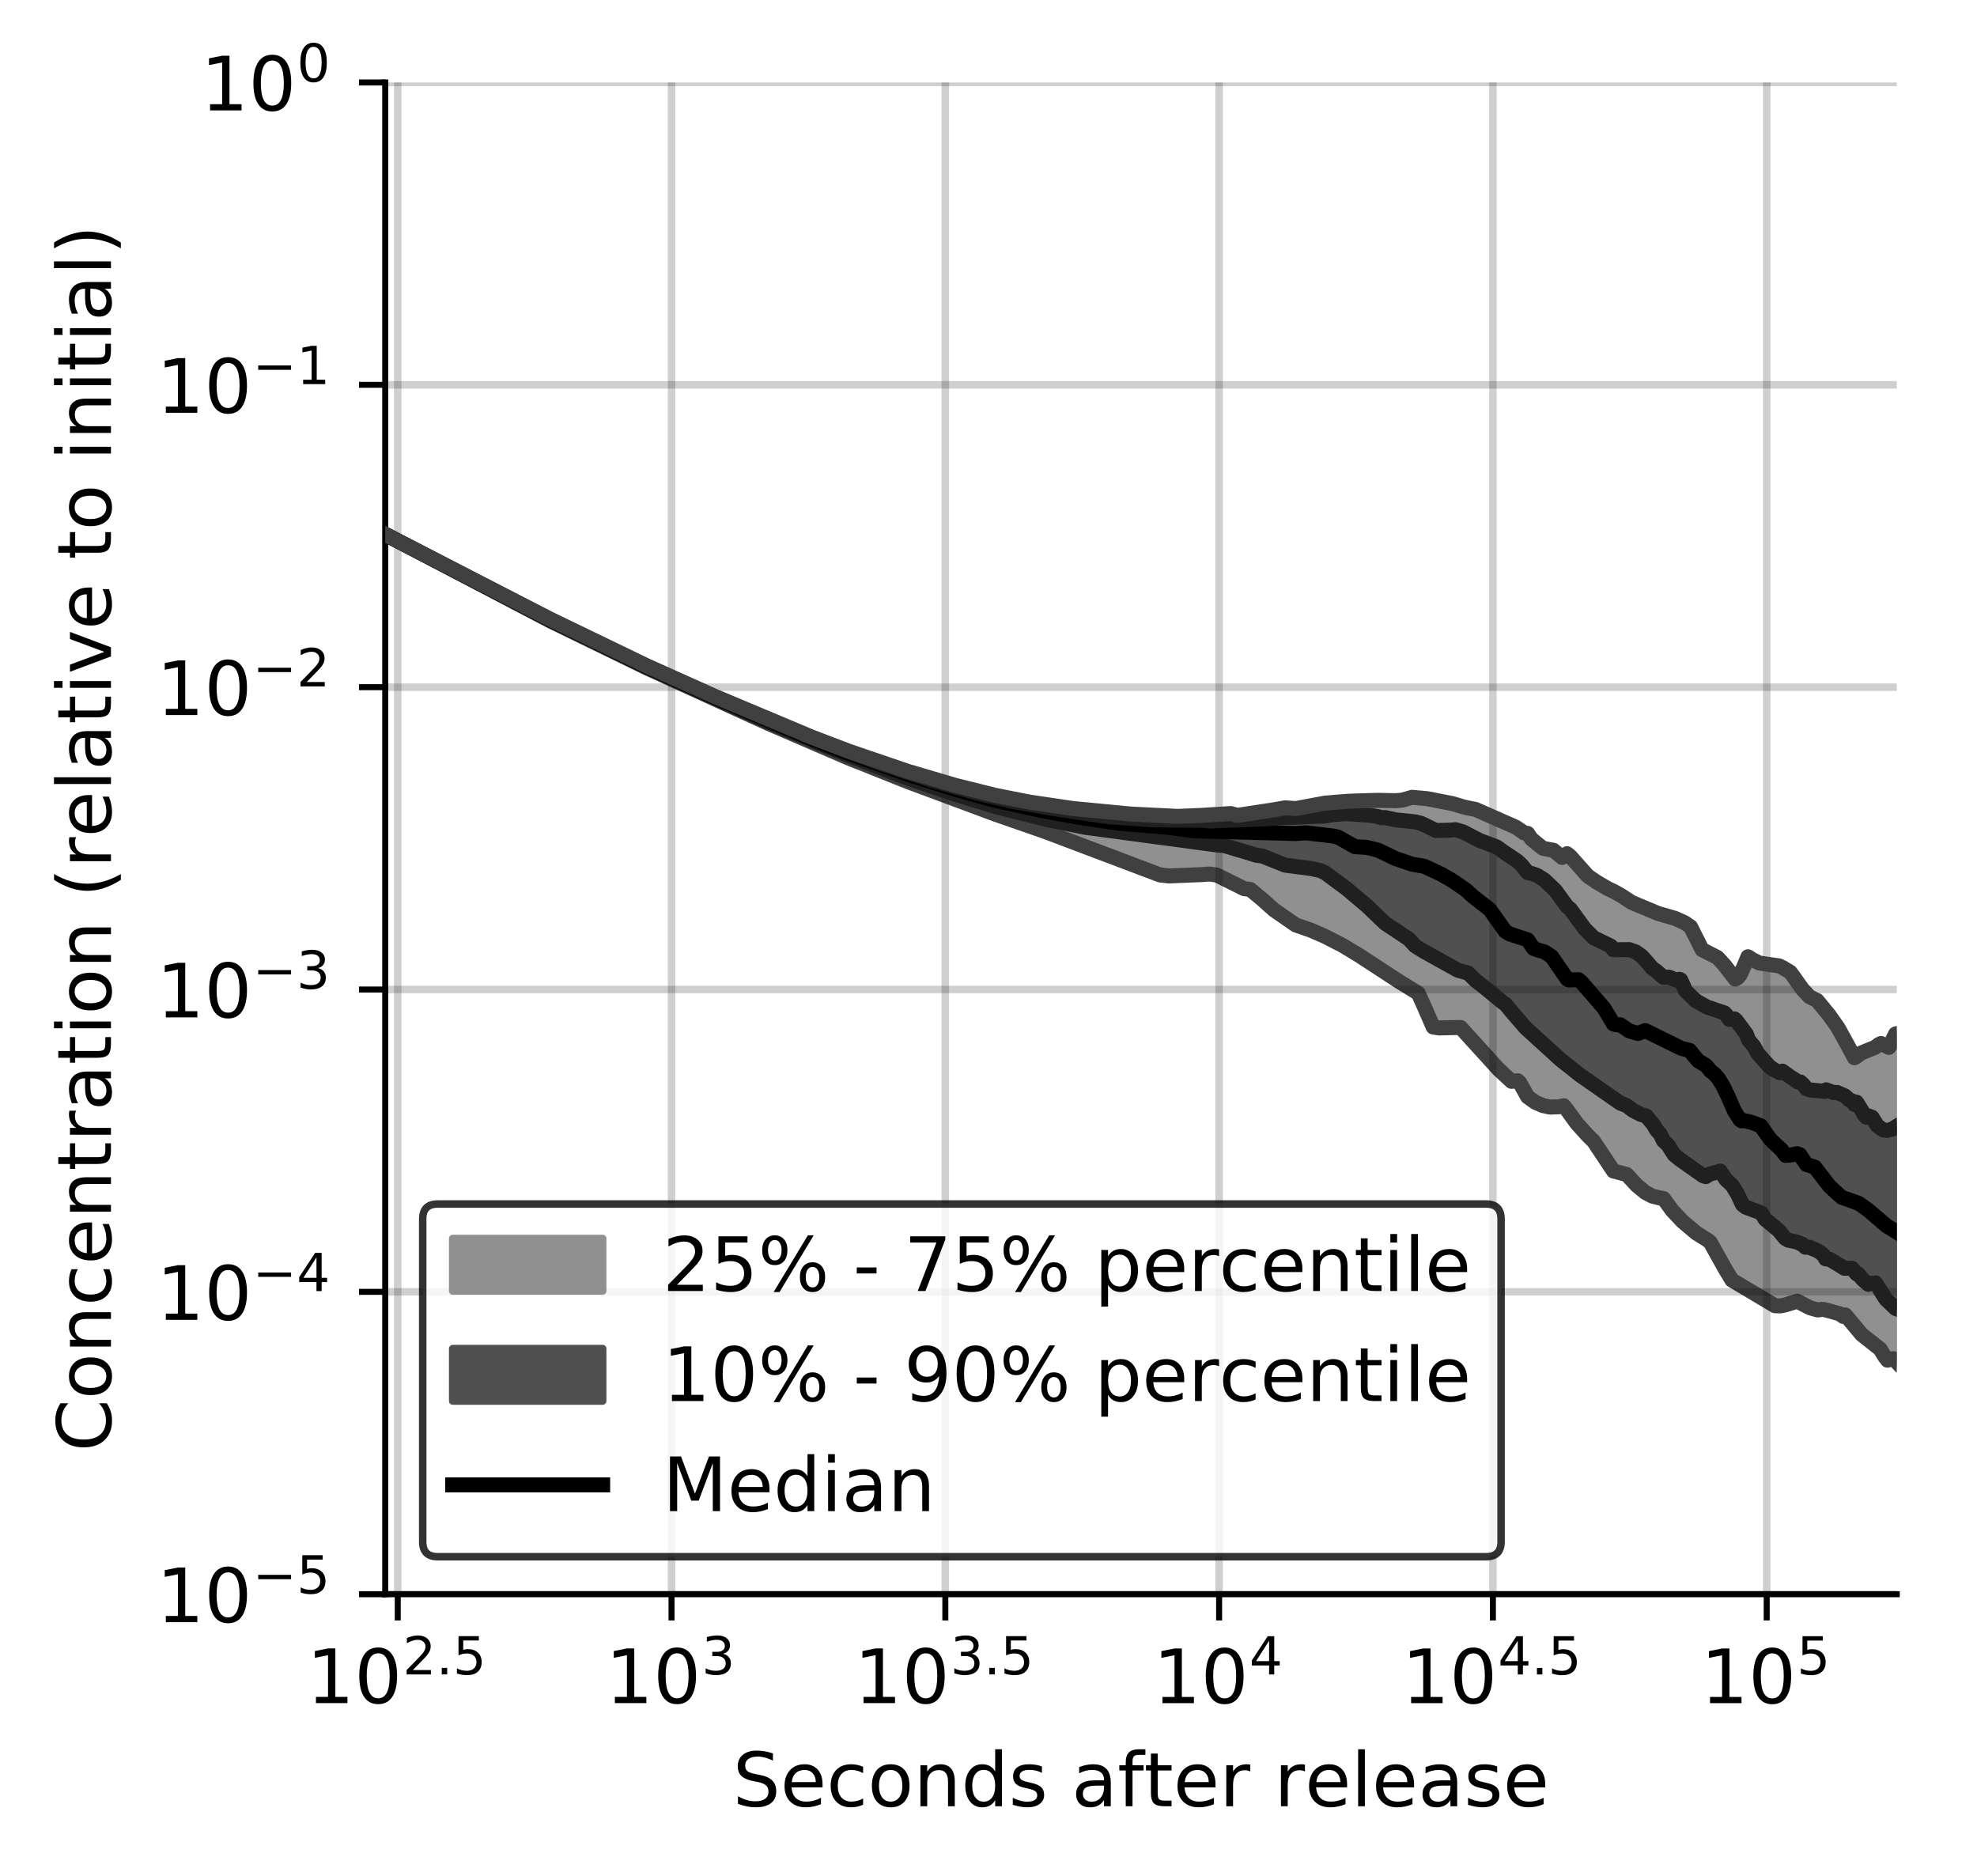 <?xml version="1.0" encoding="utf-8" standalone="no"?>
<!DOCTYPE svg PUBLIC "-//W3C//DTD SVG 1.1//EN"
  "http://www.w3.org/Graphics/SVG/1.1/DTD/svg11.dtd">
<!-- Created with matplotlib (https://matplotlib.org/) -->
<svg height="250.155pt" version="1.1" viewBox="0 0 263.678 250.155" width="263.678pt" xmlns="http://www.w3.org/2000/svg" xmlns:xlink="http://www.w3.org/1999/xlink">
 <defs>
  <style type="text/css">
*{stroke-linecap:butt;stroke-linejoin:round;}
  </style>
 </defs>
 <g id="figure_1">
  <g id="patch_1">
   <path d="M 0 250.155 
L 263.678 250.155 
L 263.678 0 
L 0 0 
z
" style="fill:#ffffff;"/>
  </g>
  <g id="axes_1">
   <g id="patch_2">
    <path d="M 51.378 212.599 
L 252.978 212.599 
L 252.978 10.999 
L 51.378 10.999 
z
" style="fill:#ffffff;"/>
   </g>
   <g id="PolyCollection_1">
    <defs>
     <path d="M 51.378 -178.893 
L 51.378 -178.893 
L 73.363 -167.369 
L 86.223 -161.105 
L 95.348 -156.874 
L 102.426 -153.704 
L 108.208 -151.176 
L 113.098 -149.101 
L 117.333 -147.376 
L 121.069 -145.921 
L 124.41 -144.656 
L 127.433 -143.497 
L 130.193 -142.475 
L 132.732 -141.582 
L 135.082 -140.786 
L 137.271 -140.052 
L 139.318 -139.29 
L 141.241 -138.582 
L 143.054 -137.892 
L 144.768 -137.258 
L 146.395 -136.637 
L 147.943 -136.062 
L 149.418 -135.477 
L 150.828 -134.934 
L 152.178 -134.401 
L 153.473 -133.887 
L 154.717 -133.474 
L 155.914 -133.342 
L 157.067 -133.373 
L 158.18 -133.399 
L 159.256 -133.451 
L 160.296 -133.522 
L 161.303 -133.6 
L 162.279 -133.465 
L 163.226 -132.998 
L 164.145 -132.526 
L 165.038 -132.009 
L 165.908 -131.654 
L 166.753 -131.536 
L 167.577 -130.921 
L 168.38 -130.189 
L 169.163 -129.46 
L 169.928 -128.804 
L 170.674 -128.253 
L 171.403 -127.711 
L 172.116 -127.215 
L 172.813 -126.806 
L 173.495 -126.595 
L 174.163 -126.36 
L 174.817 -126.112 
L 175.458 -125.862 
L 176.086 -125.575 
L 176.702 -125.292 
L 177.306 -125.013 
L 177.899 -124.719 
L 178.481 -124.407 
L 179.052 -124.088 
L 179.614 -123.778 
L 180.165 -123.443 
L 180.708 -123.106 
L 181.241 -122.766 
L 181.765 -122.411 
L 182.281 -122.068 
L 182.788 -121.732 
L 183.288 -121.395 
L 183.779 -121.068 
L 184.264 -120.759 
L 184.741 -120.45 
L 185.21 -120.146 
L 185.674 -119.85 
L 186.13 -119.56 
L 186.58 -119.28 
L 187.023 -118.997 
L 187.461 -118.715 
L 187.892 -118.447 
L 188.318 -118.183 
L 188.738 -117.936 
L 189.153 -117.695 
L 189.562 -116.873 
L 189.966 -115.903 
L 190.365 -114.94 
L 190.759 -113.958 
L 191.148 -113.193 
L 191.533 -113.11 
L 191.913 -113.071 
L 192.288 -113.083 
L 192.659 -113.094 
L 193.026 -113.107 
L 193.388 -113.109 
L 193.747 -113.124 
L 194.101 -113.121 
L 194.451 -113.139 
L 194.798 -113.136 
L 195.141 -112.797 
L 195.48 -112.401 
L 195.816 -112.015 
L 196.148 -111.637 
L 196.477 -111.26 
L 196.802 -110.892 
L 197.124 -110.527 
L 197.443 -110.172 
L 197.758 -109.823 
L 198.071 -109.481 
L 198.38 -109.13 
L 198.687 -108.788 
L 198.99 -108.46 
L 199.291 -108.151 
L 199.589 -107.842 
L 199.884 -107.538 
L 200.176 -107.241 
L 200.466 -106.948 
L 200.753 -106.66 
L 201.037 -106.381 
L 201.319 -106.11 
L 201.599 -105.948 
L 201.876 -105.968 
L 202.15 -106.015 
L 202.422 -106.031 
L 202.692 -105.771 
L 202.96 -105.243 
L 203.226 -104.728 
L 203.489 -104.211 
L 203.75 -103.887 
L 204.009 -103.679 
L 204.266 -103.49 
L 204.52 -103.315 
L 204.773 -103.16 
L 205.024 -103.029 
L 205.273 -102.91 
L 205.519 -102.809 
L 205.764 -102.725 
L 206.007 -102.653 
L 206.249 -102.598 
L 206.488 -102.555 
L 206.725 -102.519 
L 206.961 -102.509 
L 207.195 -102.506 
L 207.428 -102.516 
L 207.658 -102.534 
L 207.887 -102.555 
L 208.115 -102.59 
L 208.341 -102.636 
L 208.565 -102.696 
L 208.787 -102.462 
L 209.008 -102.132 
L 209.228 -101.805 
L 209.446 -101.487 
L 209.662 -101.185 
L 209.877 -100.896 
L 210.091 -100.616 
L 210.303 -100.346 
L 210.514 -100.089 
L 210.723 -99.841 
L 210.931 -99.599 
L 211.138 -99.368 
L 211.343 -99.152 
L 211.547 -98.94 
L 211.75 -98.742 
L 211.951 -98.552 
L 212.151 -98.375 
L 212.35 -98.206 
L 212.548 -97.962 
L 212.744 -97.652 
L 212.939 -97.345 
L 213.133 -97.039 
L 213.326 -96.731 
L 213.518 -96.432 
L 213.708 -96.129 
L 213.898 -95.835 
L 214.086 -95.544 
L 214.273 -95.259 
L 214.459 -94.976 
L 214.644 -94.701 
L 214.828 -94.418 
L 215.011 -94.133 
L 215.192 -93.994 
L 215.373 -93.942 
L 215.553 -93.893 
L 215.731 -93.846 
L 215.909 -93.802 
L 216.086 -93.757 
L 216.262 -93.72 
L 216.436 -93.68 
L 216.61 -93.635 
L 216.783 -93.583 
L 216.955 -93.532 
L 217.126 -93.329 
L 217.296 -93.133 
L 217.465 -92.945 
L 217.633 -92.758 
L 217.801 -92.581 
L 217.967 -92.407 
L 218.133 -92.241 
L 218.298 -92.079 
L 218.462 -91.927 
L 218.625 -91.778 
L 218.787 -91.635 
L 218.948 -91.501 
L 219.109 -91.378 
L 219.269 -91.26 
L 219.428 -91.149 
L 219.586 -91.044 
L 219.743 -90.949 
L 219.9 -90.858 
L 220.056 -90.783 
L 220.211 -90.709 
L 220.365 -90.644 
L 220.519 -90.59 
L 220.672 -90.545 
L 220.824 -90.505 
L 220.975 -90.472 
L 221.126 -90.446 
L 221.276 -90.424 
L 221.425 -90.413 
L 221.574 -90.408 
L 221.721 -90.413 
L 221.869 -90.322 
L 222.015 -90.099 
L 222.161 -89.883 
L 222.306 -89.674 
L 222.451 -89.473 
L 222.594 -89.278 
L 222.738 -89.092 
L 222.88 -88.912 
L 223.022 -88.739 
L 223.163 -88.573 
L 223.304 -88.41 
L 223.444 -88.255 
L 223.584 -88.105 
L 223.722 -87.881 
L 223.861 -87.699 
L 223.998 -87.555 
L 224.135 -87.451 
L 224.272 -87.386 
L 224.407 -87.267 
L 224.543 -87.142 
L 224.677 -87.014 
L 224.811 -86.887 
L 224.945 -86.769 
L 225.078 -86.651 
L 225.21 -86.536 
L 225.342 -86.422 
L 225.474 -86.313 
L 225.604 -86.208 
L 225.735 -86.102 
L 225.864 -86.003 
L 225.994 -85.901 
L 226.122 -85.803 
L 226.25 -85.711 
L 226.378 -85.62 
L 226.505 -85.532 
L 226.632 -85.445 
L 226.758 -85.36 
L 226.884 -85.277 
L 227.009 -85.198 
L 227.133 -85.122 
L 227.257 -85.049 
L 227.381 -84.977 
L 227.504 -84.909 
L 227.627 -84.843 
L 227.749 -84.777 
L 227.871 -84.718 
L 227.992 -84.659 
L 228.113 -84.478 
L 228.233 -84.275 
L 228.353 -84.073 
L 228.473 -83.874 
L 228.592 -83.672 
L 228.71 -83.463 
L 228.829 -83.25 
L 228.946 -83.04 
L 229.063 -82.83 
L 229.18 -82.617 
L 229.297 -82.404 
L 229.413 -82.19 
L 229.528 -81.973 
L 229.643 -81.759 
L 229.758 -81.549 
L 229.872 -81.337 
L 229.986 -81.128 
L 230.1 -80.918 
L 230.213 -80.712 
L 230.325 -80.503 
L 230.438 -80.305 
L 230.55 -80.107 
L 230.661 -79.918 
L 230.772 -79.731 
L 230.883 -79.548 
L 230.993 -79.445 
L 231.103 -79.377 
L 231.213 -79.31 
L 231.322 -79.252 
L 231.431 -79.189 
L 231.539 -79.127 
L 231.647 -79.069 
L 231.755 -79.007 
L 231.862 -78.941 
L 231.969 -78.878 
L 232.076 -78.821 
L 232.182 -78.754 
L 232.288 -78.693 
L 232.394 -78.631 
L 232.499 -78.567 
L 232.604 -78.506 
L 232.708 -78.444 
L 232.812 -78.383 
L 232.916 -78.32 
L 233.02 -78.255 
L 233.123 -78.196 
L 233.226 -78.134 
L 233.328 -78.07 
L 233.43 -78.003 
L 233.532 -77.938 
L 233.633 -77.874 
L 233.735 -77.809 
L 233.835 -77.744 
L 233.936 -77.674 
L 234.036 -77.604 
L 234.136 -77.537 
L 234.236 -77.465 
L 234.335 -77.393 
L 234.434 -77.32 
L 234.533 -77.247 
L 234.631 -77.169 
L 234.729 -77.093 
L 234.827 -77.017 
L 234.924 -76.947 
L 235.021 -76.879 
L 235.118 -76.811 
L 235.215 -76.743 
L 235.311 -76.677 
L 235.407 -76.615 
L 235.503 -76.557 
L 235.598 -76.499 
L 235.693 -76.442 
L 235.788 -76.388 
L 235.882 -76.335 
L 235.977 -76.283 
L 236.071 -76.241 
L 236.164 -76.198 
L 236.258 -76.164 
L 236.351 -76.132 
L 236.444 -76.1 
L 236.536 -76.072 
L 236.629 -76.052 
L 236.721 -76.034 
L 236.813 -76.018 
L 236.904 -76.007 
L 236.995 -76.001 
L 237.087 -75.997 
L 237.177 -75.996 
L 237.268 -75.996 
L 237.358 -75.997 
L 237.448 -76.001 
L 237.538 -76.006 
L 237.627 -76.007 
L 237.716 -76.032 
L 237.805 -76.056 
L 237.894 -76.077 
L 237.983 -76.102 
L 238.071 -76.129 
L 238.159 -76.158 
L 238.246 -76.187 
L 238.334 -76.209 
L 238.421 -76.236 
L 238.508 -76.264 
L 238.595 -76.289 
L 238.682 -76.319 
L 238.768 -76.344 
L 238.854 -76.369 
L 238.94 -76.396 
L 239.025 -76.423 
L 239.111 -76.449 
L 239.196 -76.48 
L 239.281 -76.506 
L 239.366 -76.533 
L 239.45 -76.562 
L 239.534 -76.593 
L 239.618 -76.622 
L 239.702 -76.625 
L 239.786 -76.577 
L 239.869 -76.528 
L 239.952 -76.48 
L 240.035 -76.434 
L 240.118 -76.39 
L 240.2 -76.344 
L 240.283 -76.298 
L 240.365 -76.255 
L 240.446 -76.212 
L 240.528 -76.169 
L 240.61 -76.129 
L 240.691 -76.088 
L 240.772 -76.046 
L 240.853 -76.005 
L 240.933 -75.965 
L 241.014 -75.926 
L 241.094 -75.891 
L 241.174 -75.852 
L 241.254 -75.817 
L 241.333 -75.783 
L 241.413 -75.75 
L 241.492 -75.72 
L 241.571 -75.689 
L 241.65 -75.663 
L 241.728 -75.633 
L 241.807 -75.606 
L 241.885 -75.584 
L 241.963 -75.561 
L 242.041 -75.54 
L 242.118 -75.521 
L 242.196 -75.503 
L 242.273 -75.486 
L 242.35 -75.475 
L 242.427 -75.464 
L 242.504 -75.459 
L 242.58 -75.464 
L 242.657 -75.47 
L 242.733 -75.482 
L 242.809 -75.493 
L 242.884 -75.511 
L 242.96 -75.533 
L 243.035 -75.558 
L 243.111 -75.586 
L 243.186 -75.557 
L 243.261 -75.53 
L 243.335 -75.503 
L 243.41 -75.479 
L 243.484 -75.452 
L 243.559 -75.428 
L 243.633 -75.405 
L 243.706 -75.382 
L 243.78 -75.359 
L 243.854 -75.342 
L 243.927 -75.323 
L 244 -75.304 
L 244.073 -75.285 
L 244.146 -75.27 
L 244.219 -75.253 
L 244.291 -75.235 
L 244.363 -75.217 
L 244.436 -75.201 
L 244.508 -75.185 
L 244.579 -75.169 
L 244.651 -75.157 
L 244.723 -75.144 
L 244.794 -75.13 
L 244.865 -75.117 
L 244.936 -75.105 
L 245.007 -75.093 
L 245.078 -75.081 
L 245.148 -75.068 
L 245.219 -75.056 
L 245.289 -75.036 
L 245.359 -74.955 
L 245.429 -74.882 
L 245.499 -74.817 
L 245.568 -74.758 
L 245.638 -74.71 
L 245.707 -74.669 
L 245.776 -74.631 
L 245.845 -74.601 
L 245.914 -74.577 
L 245.983 -74.6 
L 246.052 -74.734 
L 246.12 -74.799 
L 246.188 -74.712 
L 246.256 -74.627 
L 246.324 -74.54 
L 246.392 -74.457 
L 246.46 -74.365 
L 246.528 -74.271 
L 246.595 -74.179 
L 246.662 -74.09 
L 246.729 -74.005 
L 246.796 -73.92 
L 246.863 -73.837 
L 246.93 -73.755 
L 246.996 -73.674 
L 247.063 -73.595 
L 247.129 -73.518 
L 247.195 -73.437 
L 247.261 -73.366 
L 247.327 -73.293 
L 247.393 -73.223 
L 247.459 -73.149 
L 247.524 -73.077 
L 247.589 -72.998 
L 247.655 -72.922 
L 247.72 -72.846 
L 247.785 -72.77 
L 247.849 -72.698 
L 247.914 -72.625 
L 247.979 -72.553 
L 248.043 -72.485 
L 248.107 -72.413 
L 248.171 -72.338 
L 248.235 -72.266 
L 248.299 -72.193 
L 248.363 -72.146 
L 248.427 -72.125 
L 248.49 -72.107 
L 248.553 -72.077 
L 248.617 -72.026 
L 248.68 -71.969 
L 248.743 -71.916 
L 248.806 -71.863 
L 248.868 -71.809 
L 248.931 -71.758 
L 248.994 -71.705 
L 249.056 -71.656 
L 249.118 -71.606 
L 249.18 -71.561 
L 249.242 -71.515 
L 249.304 -71.474 
L 249.366 -71.435 
L 249.428 -71.399 
L 249.489 -71.365 
L 249.551 -71.331 
L 249.612 -71.294 
L 249.673 -71.257 
L 249.734 -71.219 
L 249.795 -71.183 
L 249.856 -71.146 
L 249.917 -71.107 
L 249.977 -71.067 
L 250.038 -71.02 
L 250.098 -70.974 
L 250.158 -70.926 
L 250.218 -70.877 
L 250.278 -70.824 
L 250.338 -70.77 
L 250.398 -70.71 
L 250.458 -70.646 
L 250.517 -70.576 
L 250.577 -70.499 
L 250.636 -70.421 
L 250.695 -70.339 
L 250.754 -70.249 
L 250.813 -70.17 
L 250.872 -70.084 
L 250.931 -69.992 
L 250.99 -69.896 
L 251.048 -69.801 
L 251.107 -69.704 
L 251.165 -69.603 
L 251.223 -69.5 
L 251.282 -69.397 
L 251.34 -69.296 
L 251.398 -69.192 
L 251.455 -69.089 
L 251.513 -68.985 
L 251.571 -68.88 
L 251.628 -68.773 
L 251.686 -68.756 
L 251.743 -68.763 
L 251.8 -68.771 
L 251.857 -68.784 
L 251.914 -68.795 
L 251.971 -68.804 
L 252.028 -68.816 
L 252.085 -68.829 
L 252.141 -68.845 
L 252.198 -68.861 
L 252.254 -68.881 
L 252.31 -68.901 
L 252.367 -68.922 
L 252.423 -68.943 
L 252.479 -68.964 
L 252.535 -68.987 
L 252.59 -68.943 
L 252.646 -68.873 
L 252.702 -68.809 
L 252.757 -68.744 
L 252.812 -68.684 
L 252.868 -68.626 
L 252.923 -68.572 
L 252.978 -68.52 
L 252.978 -112.311 
L 252.978 -112.311 
L 252.923 -112.311 
L 252.868 -112.313 
L 252.812 -112.27 
L 252.757 -112.169 
L 252.702 -112.066 
L 252.646 -111.961 
L 252.59 -111.847 
L 252.535 -111.733 
L 252.479 -111.625 
L 252.423 -111.512 
L 252.367 -111.395 
L 252.31 -111.281 
L 252.254 -111.165 
L 252.198 -111.046 
L 252.141 -110.93 
L 252.085 -110.805 
L 252.028 -110.676 
L 251.971 -110.544 
L 251.914 -110.475 
L 251.857 -110.523 
L 251.8 -110.579 
L 251.743 -110.624 
L 251.686 -110.661 
L 251.628 -110.687 
L 251.571 -110.713 
L 251.513 -110.74 
L 251.455 -110.767 
L 251.398 -110.802 
L 251.34 -110.829 
L 251.282 -110.846 
L 251.223 -110.87 
L 251.165 -110.897 
L 251.107 -110.909 
L 251.048 -110.93 
L 250.99 -110.955 
L 250.931 -110.978 
L 250.872 -110.999 
L 250.813 -111.018 
L 250.754 -111.037 
L 250.695 -110.97 
L 250.636 -110.912 
L 250.577 -110.857 
L 250.517 -110.798 
L 250.458 -110.746 
L 250.398 -110.694 
L 250.338 -110.649 
L 250.278 -110.607 
L 250.218 -110.559 
L 250.158 -110.525 
L 250.098 -110.491 
L 250.038 -110.459 
L 249.977 -110.426 
L 249.917 -110.396 
L 249.856 -110.372 
L 249.795 -110.342 
L 249.734 -110.322 
L 249.673 -110.304 
L 249.612 -110.276 
L 249.551 -110.257 
L 249.489 -110.244 
L 249.428 -110.225 
L 249.366 -110.208 
L 249.304 -110.188 
L 249.242 -110.165 
L 249.18 -110.145 
L 249.118 -110.123 
L 249.056 -110.096 
L 248.994 -110.072 
L 248.931 -110.05 
L 248.868 -110.026 
L 248.806 -110.002 
L 248.743 -109.985 
L 248.68 -109.956 
L 248.617 -109.926 
L 248.553 -109.899 
L 248.49 -109.867 
L 248.427 -109.833 
L 248.363 -109.799 
L 248.299 -109.763 
L 248.235 -109.731 
L 248.171 -109.694 
L 248.107 -109.648 
L 248.043 -109.608 
L 247.979 -109.565 
L 247.914 -109.521 
L 247.849 -109.474 
L 247.785 -109.423 
L 247.72 -109.374 
L 247.655 -109.321 
L 247.589 -109.268 
L 247.524 -109.207 
L 247.459 -109.149 
L 247.393 -109.1 
L 247.327 -109.096 
L 247.261 -109.097 
L 247.195 -109.135 
L 247.129 -109.286 
L 247.063 -109.436 
L 246.996 -109.592 
L 246.93 -109.74 
L 246.863 -109.88 
L 246.796 -110.029 
L 246.729 -110.164 
L 246.662 -110.306 
L 246.595 -110.434 
L 246.528 -110.568 
L 246.46 -110.705 
L 246.392 -110.84 
L 246.324 -110.973 
L 246.256 -111.099 
L 246.188 -111.234 
L 246.12 -111.364 
L 246.052 -111.489 
L 245.983 -111.616 
L 245.914 -111.747 
L 245.845 -111.87 
L 245.776 -112 
L 245.707 -112.128 
L 245.638 -112.255 
L 245.568 -112.374 
L 245.499 -112.492 
L 245.429 -112.607 
L 245.359 -112.734 
L 245.289 -112.856 
L 245.219 -112.976 
L 245.148 -113.093 
L 245.078 -113.203 
L 245.007 -113.308 
L 244.936 -113.424 
L 244.865 -113.538 
L 244.794 -113.642 
L 244.723 -113.741 
L 244.651 -113.84 
L 244.579 -113.944 
L 244.508 -114.053 
L 244.436 -114.15 
L 244.363 -114.249 
L 244.291 -114.346 
L 244.219 -114.443 
L 244.146 -114.539 
L 244.073 -114.636 
L 244 -114.727 
L 243.927 -114.821 
L 243.854 -114.903 
L 243.78 -114.996 
L 243.706 -115.09 
L 243.633 -115.184 
L 243.559 -115.268 
L 243.484 -115.363 
L 243.41 -115.456 
L 243.335 -115.548 
L 243.261 -115.63 
L 243.186 -115.719 
L 243.111 -115.819 
L 243.035 -115.917 
L 242.96 -116.005 
L 242.884 -116.094 
L 242.809 -116.186 
L 242.733 -116.292 
L 242.657 -116.381 
L 242.58 -116.473 
L 242.504 -116.553 
L 242.427 -116.654 
L 242.35 -116.739 
L 242.273 -116.827 
L 242.196 -116.844 
L 242.118 -116.865 
L 242.041 -116.883 
L 241.963 -116.904 
L 241.885 -116.926 
L 241.807 -116.953 
L 241.728 -116.988 
L 241.65 -117.031 
L 241.571 -117.072 
L 241.492 -117.124 
L 241.413 -117.182 
L 241.333 -117.236 
L 241.254 -117.305 
L 241.174 -117.377 
L 241.094 -117.452 
L 241.014 -117.538 
L 240.933 -117.62 
L 240.853 -117.697 
L 240.772 -117.787 
L 240.691 -117.882 
L 240.61 -117.979 
L 240.528 -118.078 
L 240.446 -118.18 
L 240.365 -118.281 
L 240.283 -118.387 
L 240.2 -118.499 
L 240.118 -118.612 
L 240.035 -118.729 
L 239.952 -118.848 
L 239.869 -118.962 
L 239.786 -119.075 
L 239.702 -119.192 
L 239.618 -119.314 
L 239.534 -119.43 
L 239.45 -119.549 
L 239.366 -119.672 
L 239.281 -119.797 
L 239.196 -119.921 
L 239.111 -120.054 
L 239.025 -120.186 
L 238.94 -120.315 
L 238.854 -120.433 
L 238.768 -120.51 
L 238.682 -120.579 
L 238.595 -120.64 
L 238.508 -120.695 
L 238.421 -120.738 
L 238.334 -120.786 
L 238.246 -120.834 
L 238.159 -120.883 
L 238.071 -120.938 
L 237.983 -120.995 
L 237.894 -121.055 
L 237.805 -121.097 
L 237.716 -121.141 
L 237.627 -121.194 
L 237.538 -121.237 
L 237.448 -121.293 
L 237.358 -121.327 
L 237.268 -121.349 
L 237.177 -121.378 
L 237.087 -121.391 
L 236.995 -121.404 
L 236.904 -121.429 
L 236.813 -121.443 
L 236.721 -121.448 
L 236.629 -121.459 
L 236.536 -121.471 
L 236.444 -121.489 
L 236.351 -121.505 
L 236.258 -121.516 
L 236.164 -121.524 
L 236.071 -121.526 
L 235.977 -121.532 
L 235.882 -121.545 
L 235.788 -121.55 
L 235.693 -121.558 
L 235.598 -121.568 
L 235.503 -121.571 
L 235.407 -121.576 
L 235.311 -121.588 
L 235.215 -121.607 
L 235.118 -121.62 
L 235.021 -121.642 
L 234.924 -121.659 
L 234.827 -121.678 
L 234.729 -121.71 
L 234.631 -121.733 
L 234.533 -121.761 
L 234.434 -121.798 
L 234.335 -121.84 
L 234.236 -121.886 
L 234.136 -121.933 
L 234.036 -121.987 
L 233.936 -122.05 
L 233.835 -122.113 
L 233.735 -122.178 
L 233.633 -122.246 
L 233.532 -122.321 
L 233.43 -122.396 
L 233.328 -122.47 
L 233.226 -122.514 
L 233.123 -122.565 
L 233.02 -122.314 
L 232.916 -122.044 
L 232.812 -121.784 
L 232.708 -121.538 
L 232.604 -121.297 
L 232.499 -121.053 
L 232.394 -120.813 
L 232.288 -120.564 
L 232.182 -120.345 
L 232.076 -120.153 
L 231.969 -120 
L 231.862 -119.87 
L 231.755 -119.768 
L 231.647 -119.683 
L 231.539 -119.622 
L 231.431 -119.585 
L 231.322 -119.581 
L 231.213 -119.703 
L 231.103 -119.876 
L 230.993 -120.053 
L 230.883 -120.212 
L 230.772 -120.378 
L 230.661 -120.537 
L 230.55 -120.698 
L 230.438 -120.859 
L 230.325 -121.011 
L 230.213 -121.166 
L 230.1 -121.312 
L 229.986 -121.46 
L 229.872 -121.617 
L 229.758 -121.751 
L 229.643 -121.874 
L 229.528 -122.005 
L 229.413 -122.123 
L 229.297 -122.238 
L 229.18 -122.356 
L 229.063 -122.466 
L 228.946 -122.559 
L 228.829 -122.642 
L 228.71 -122.727 
L 228.592 -122.799 
L 228.473 -122.866 
L 228.353 -122.93 
L 228.233 -122.985 
L 228.113 -123.032 
L 227.992 -123.083 
L 227.871 -123.128 
L 227.749 -123.179 
L 227.627 -123.229 
L 227.504 -123.286 
L 227.381 -123.342 
L 227.257 -123.395 
L 227.133 -123.454 
L 227.009 -123.513 
L 226.884 -123.708 
L 226.758 -123.943 
L 226.632 -124.178 
L 226.505 -124.423 
L 226.378 -124.675 
L 226.25 -124.933 
L 226.122 -125.193 
L 225.994 -125.453 
L 225.864 -125.727 
L 225.735 -126.011 
L 225.604 -126.3 
L 225.474 -126.566 
L 225.342 -126.655 
L 225.21 -126.746 
L 225.078 -126.844 
L 224.945 -126.933 
L 224.811 -127.025 
L 224.677 -127.108 
L 224.543 -127.197 
L 224.407 -127.272 
L 224.272 -127.342 
L 224.135 -127.405 
L 223.998 -127.468 
L 223.861 -127.518 
L 223.722 -127.566 
L 223.584 -127.618 
L 223.444 -127.67 
L 223.304 -127.715 
L 223.163 -127.769 
L 223.022 -127.811 
L 222.88 -127.846 
L 222.738 -127.881 
L 222.594 -127.931 
L 222.451 -127.96 
L 222.306 -127.99 
L 222.161 -128.03 
L 222.015 -128.068 
L 221.869 -128.103 
L 221.721 -128.141 
L 221.574 -128.188 
L 221.425 -128.232 
L 221.276 -128.288 
L 221.126 -128.344 
L 220.975 -128.395 
L 220.824 -128.446 
L 220.672 -128.501 
L 220.519 -128.563 
L 220.365 -128.621 
L 220.211 -128.693 
L 220.056 -128.774 
L 219.9 -128.853 
L 219.743 -128.925 
L 219.586 -129.001 
L 219.428 -129.073 
L 219.269 -129.139 
L 219.109 -129.209 
L 218.948 -129.266 
L 218.787 -129.341 
L 218.625 -129.405 
L 218.462 -129.465 
L 218.298 -129.536 
L 218.133 -129.6 
L 217.967 -129.667 
L 217.801 -129.73 
L 217.633 -129.806 
L 217.465 -129.869 
L 217.296 -129.941 
L 217.126 -130.093 
L 216.955 -130.256 
L 216.783 -130.322 
L 216.61 -130.453 
L 216.436 -130.573 
L 216.262 -130.702 
L 216.086 -130.797 
L 215.909 -130.917 
L 215.731 -131.025 
L 215.553 -131.118 
L 215.373 -131.214 
L 215.192 -131.302 
L 215.011 -131.387 
L 214.828 -131.487 
L 214.644 -131.586 
L 214.459 -131.643 
L 214.273 -131.703 
L 214.086 -131.752 
L 213.898 -131.886 
L 213.708 -132.028 
L 213.518 -132.165 
L 213.326 -132.281 
L 213.133 -132.401 
L 212.939 -132.531 
L 212.744 -132.649 
L 212.548 -132.777 
L 212.35 -132.917 
L 212.151 -133.052 
L 211.951 -133.189 
L 211.75 -133.348 
L 211.547 -133.519 
L 211.343 -133.771 
L 211.138 -134.043 
L 210.931 -134.315 
L 210.723 -134.581 
L 210.514 -134.847 
L 210.303 -135.062 
L 210.091 -135.269 
L 209.877 -135.483 
L 209.662 -135.719 
L 209.446 -135.942 
L 209.228 -136.168 
L 209.008 -136.305 
L 208.787 -136.134 
L 208.565 -135.969 
L 208.341 -135.809 
L 208.115 -135.908 
L 207.887 -136.143 
L 207.658 -136.366 
L 207.428 -136.58 
L 207.195 -136.766 
L 206.961 -136.829 
L 206.725 -136.871 
L 206.488 -136.893 
L 206.249 -136.914 
L 206.007 -136.966 
L 205.764 -137.04 
L 205.519 -137.248 
L 205.273 -137.446 
L 205.024 -137.637 
L 204.773 -137.834 
L 204.52 -138.041 
L 204.266 -138.252 
L 204.009 -138.61 
L 203.75 -139.013 
L 203.489 -139.042 
L 203.226 -139.099 
L 202.96 -139.305 
L 202.692 -139.534 
L 202.422 -139.708 
L 202.15 -139.855 
L 201.876 -139.986 
L 201.599 -140.12 
L 201.319 -140.251 
L 201.037 -140.391 
L 200.753 -140.533 
L 200.466 -140.649 
L 200.176 -140.782 
L 199.884 -140.895 
L 199.589 -141.022 
L 199.291 -141.131 
L 198.99 -141.24 
L 198.687 -141.365 
L 198.38 -141.47 
L 198.071 -141.604 
L 197.758 -141.757 
L 197.443 -141.936 
L 197.124 -142.077 
L 196.802 -142.212 
L 196.477 -142.305 
L 196.148 -142.355 
L 195.816 -142.405 
L 195.48 -142.447 
L 195.141 -142.56 
L 194.798 -142.649 
L 194.451 -142.754 
L 194.101 -142.848 
L 193.747 -142.982 
L 193.388 -143.138 
L 193.026 -143.259 
L 192.659 -143.367 
L 192.288 -143.394 
L 191.913 -143.4 
L 191.533 -143.467 
L 191.148 -143.545 
L 190.759 -143.579 
L 190.365 -143.644 
L 189.966 -143.695 
L 189.562 -143.733 
L 189.153 -143.776 
L 188.738 -143.805 
L 188.318 -143.828 
L 187.892 -143.777 
L 187.461 -143.599 
L 187.023 -143.451 
L 186.58 -143.403 
L 186.13 -143.376 
L 185.674 -143.352 
L 185.21 -143.372 
L 184.741 -143.372 
L 184.264 -143.396 
L 183.779 -143.426 
L 183.288 -143.464 
L 182.788 -143.459 
L 182.281 -143.405 
L 181.765 -143.4 
L 181.241 -143.368 
L 180.708 -143.337 
L 180.165 -143.277 
L 179.614 -143.288 
L 179.052 -143.265 
L 178.481 -143.236 
L 177.899 -143.19 
L 177.306 -143.109 
L 176.702 -143.049 
L 176.086 -142.978 
L 175.458 -142.882 
L 174.817 -142.809 
L 174.163 -142.65 
L 173.495 -142.469 
L 172.813 -142.326 
L 172.116 -142.363 
L 171.403 -142.428 
L 170.674 -142.298 
L 169.928 -142.166 
L 169.163 -142.028 
L 168.38 -141.868 
L 167.577 -141.75 
L 166.753 -141.636 
L 165.908 -141.538 
L 165.038 -141.42 
L 164.145 -141.665 
L 163.226 -141.711 
L 162.279 -141.617 
L 161.303 -141.492 
L 160.296 -141.418 
L 159.256 -141.355 
L 158.18 -141.294 
L 157.067 -141.282 
L 155.914 -141.328 
L 154.717 -141.381 
L 153.473 -141.45 
L 152.178 -141.509 
L 150.828 -141.594 
L 149.418 -141.693 
L 147.943 -141.823 
L 146.395 -141.983 
L 144.768 -142.153 
L 143.054 -142.339 
L 141.241 -142.576 
L 139.318 -142.853 
L 137.271 -143.195 
L 135.082 -143.597 
L 132.732 -144.093 
L 130.193 -144.702 
L 127.433 -145.412 
L 124.41 -146.273 
L 121.069 -147.291 
L 117.333 -148.516 
L 113.098 -150.006 
L 108.208 -151.883 
L 102.426 -154.279 
L 95.348 -157.286 
L 86.223 -161.379 
L 73.363 -167.592 
L 51.378 -178.893 
z
" id="m5cb21bcf0c" style="stroke:#909090;"/>
    </defs>
    <g clip-path="url(#pf982771235)">
     <use style="fill:#909090;stroke:#909090;" x="0" xlink:href="#m5cb21bcf0c" y="250.155"/>
    </g>
   </g>
   <g id="PolyCollection_2">
    <defs>
     <path d="M 51.378 -178.893 
L 51.378 -178.893 
L 73.363 -167.457 
L 86.223 -161.196 
L 95.348 -157.019 
L 102.426 -153.883 
L 108.208 -151.448 
L 113.098 -149.452 
L 117.333 -147.767 
L 121.069 -146.378 
L 124.41 -145.205 
L 127.433 -144.218 
L 130.193 -143.342 
L 132.732 -142.6 
L 135.082 -141.968 
L 137.271 -141.404 
L 139.318 -140.934 
L 141.241 -140.537 
L 143.054 -140.191 
L 144.768 -139.824 
L 146.395 -139.598 
L 147.943 -139.376 
L 149.418 -139.154 
L 150.828 -138.949 
L 152.178 -138.779 
L 153.473 -138.519 
L 154.717 -138.335 
L 155.914 -138.172 
L 157.067 -138.065 
L 158.18 -137.95 
L 159.256 -137.804 
L 160.296 -137.64 
L 161.303 -137.513 
L 162.279 -137.476 
L 163.226 -137.407 
L 164.145 -137.163 
L 165.038 -136.888 
L 165.908 -136.61 
L 166.753 -136.329 
L 167.577 -136.099 
L 168.38 -135.992 
L 169.163 -135.68 
L 169.928 -135.368 
L 170.674 -135.065 
L 171.403 -134.785 
L 172.116 -134.66 
L 172.813 -134.596 
L 173.495 -134.538 
L 174.163 -134.437 
L 174.817 -134.335 
L 175.458 -134.203 
L 176.086 -134.067 
L 176.702 -133.784 
L 177.306 -133.359 
L 177.899 -132.942 
L 178.481 -132.499 
L 179.052 -132.066 
L 179.614 -131.628 
L 180.165 -131.178 
L 180.708 -130.82 
L 181.241 -130.399 
L 181.765 -129.895 
L 182.281 -129.378 
L 182.788 -128.864 
L 183.288 -128.352 
L 183.779 -127.838 
L 184.264 -127.387 
L 184.741 -127.028 
L 185.21 -126.718 
L 185.674 -126.474 
L 186.13 -126.166 
L 186.58 -125.829 
L 187.023 -125.576 
L 187.461 -125.312 
L 187.892 -124.932 
L 188.318 -124.385 
L 188.738 -124.013 
L 189.153 -123.719 
L 189.562 -123.483 
L 189.966 -123.253 
L 190.365 -123.027 
L 190.759 -122.805 
L 191.148 -122.571 
L 191.533 -122.368 
L 191.913 -122.146 
L 192.288 -121.919 
L 192.659 -121.713 
L 193.026 -121.513 
L 193.388 -121.308 
L 193.747 -121.109 
L 194.101 -120.917 
L 194.451 -120.765 
L 194.798 -120.648 
L 195.141 -120.553 
L 195.48 -120.463 
L 195.816 -120.388 
L 196.148 -120.012 
L 196.477 -119.635 
L 196.802 -119.406 
L 197.124 -119.176 
L 197.443 -118.965 
L 197.758 -118.724 
L 198.071 -118.413 
L 198.38 -118.142 
L 198.687 -117.868 
L 198.99 -117.592 
L 199.291 -117.319 
L 199.589 -117.046 
L 199.884 -116.786 
L 200.176 -116.616 
L 200.466 -116.446 
L 200.753 -116.272 
L 201.037 -115.964 
L 201.319 -115.617 
L 201.599 -115.262 
L 201.876 -114.924 
L 202.15 -114.582 
L 202.422 -114.247 
L 202.692 -113.915 
L 202.96 -113.588 
L 203.226 -113.325 
L 203.489 -113.067 
L 203.75 -112.822 
L 204.009 -112.579 
L 204.266 -112.339 
L 204.52 -112.108 
L 204.773 -111.878 
L 205.024 -111.721 
L 205.273 -111.533 
L 205.519 -111.28 
L 205.764 -111.03 
L 206.007 -110.771 
L 206.249 -110.481 
L 206.488 -110.194 
L 206.725 -109.927 
L 206.961 -109.696 
L 207.195 -109.498 
L 207.428 -109.323 
L 207.658 -109.18 
L 207.887 -109.051 
L 208.115 -108.861 
L 208.341 -108.669 
L 208.565 -108.477 
L 208.787 -108.299 
L 209.008 -108.121 
L 209.228 -107.94 
L 209.446 -107.764 
L 209.662 -107.597 
L 209.877 -107.427 
L 210.091 -107.263 
L 210.303 -107.103 
L 210.514 -106.943 
L 210.723 -106.79 
L 210.931 -106.64 
L 211.138 -106.497 
L 211.343 -106.36 
L 211.547 -106.226 
L 211.75 -106.087 
L 211.951 -105.951 
L 212.151 -105.814 
L 212.35 -105.689 
L 212.548 -105.52 
L 212.744 -105.371 
L 212.939 -105.218 
L 213.133 -105.075 
L 213.326 -104.928 
L 213.518 -104.794 
L 213.708 -104.673 
L 213.898 -104.543 
L 214.086 -104.418 
L 214.273 -104.288 
L 214.459 -104.159 
L 214.644 -104.03 
L 214.828 -103.897 
L 215.011 -103.765 
L 215.192 -103.625 
L 215.373 -103.485 
L 215.553 -103.356 
L 215.731 -103.25 
L 215.909 -103.143 
L 216.086 -103.057 
L 216.262 -103.001 
L 216.436 -102.948 
L 216.61 -102.893 
L 216.783 -102.845 
L 216.955 -102.714 
L 217.126 -102.556 
L 217.296 -102.392 
L 217.465 -102.282 
L 217.633 -102.174 
L 217.801 -102.076 
L 217.967 -101.972 
L 218.133 -101.871 
L 218.298 -101.777 
L 218.462 -101.687 
L 218.625 -101.611 
L 218.787 -101.557 
L 218.948 -101.51 
L 219.109 -101.464 
L 219.269 -101.418 
L 219.428 -101.381 
L 219.586 -101.316 
L 219.743 -101.136 
L 219.9 -100.965 
L 220.056 -100.794 
L 220.211 -100.627 
L 220.365 -100.465 
L 220.519 -100.178 
L 220.672 -99.832 
L 220.824 -99.67 
L 220.975 -99.408 
L 221.126 -99.25 
L 221.276 -99.101 
L 221.425 -98.926 
L 221.574 -98.539 
L 221.721 -98.16 
L 221.869 -98.013 
L 222.015 -97.891 
L 222.161 -97.853 
L 222.306 -97.73 
L 222.451 -97.48 
L 222.594 -97.219 
L 222.738 -96.953 
L 222.88 -96.685 
L 223.022 -96.48 
L 223.163 -96.314 
L 223.304 -96.145 
L 223.444 -96.002 
L 223.584 -95.901 
L 223.722 -95.795 
L 223.861 -95.692 
L 223.998 -95.582 
L 224.135 -95.48 
L 224.272 -95.375 
L 224.407 -95.267 
L 224.543 -95.155 
L 224.677 -95.048 
L 224.811 -94.931 
L 224.945 -94.818 
L 225.078 -94.707 
L 225.21 -94.591 
L 225.342 -94.474 
L 225.474 -94.365 
L 225.604 -94.253 
L 225.735 -94.149 
L 225.864 -94.049 
L 225.994 -93.954 
L 226.122 -93.879 
L 226.25 -93.807 
L 226.378 -93.741 
L 226.505 -93.68 
L 226.632 -93.622 
L 226.758 -93.571 
L 226.884 -93.523 
L 227.009 -93.451 
L 227.133 -93.369 
L 227.257 -93.286 
L 227.381 -93.262 
L 227.504 -93.245 
L 227.627 -93.294 
L 227.749 -93.403 
L 227.871 -93.548 
L 227.992 -93.567 
L 228.113 -93.591 
L 228.233 -93.62 
L 228.353 -93.648 
L 228.473 -93.679 
L 228.592 -93.709 
L 228.71 -93.743 
L 228.829 -93.782 
L 228.946 -93.823 
L 229.063 -93.86 
L 229.18 -93.9 
L 229.297 -93.944 
L 229.413 -93.986 
L 229.528 -93.797 
L 229.643 -93.607 
L 229.758 -93.411 
L 229.872 -93.224 
L 229.986 -93.034 
L 230.1 -92.919 
L 230.213 -92.831 
L 230.325 -92.748 
L 230.438 -92.669 
L 230.55 -92.586 
L 230.661 -92.505 
L 230.772 -92.418 
L 230.883 -92.286 
L 230.993 -92.121 
L 231.103 -91.961 
L 231.213 -91.805 
L 231.322 -91.687 
L 231.431 -91.582 
L 231.539 -91.438 
L 231.647 -91.16 
L 231.755 -90.887 
L 231.862 -90.618 
L 231.969 -90.36 
L 232.076 -90.103 
L 232.182 -89.857 
L 232.288 -89.648 
L 232.394 -89.516 
L 232.499 -89.391 
L 232.604 -89.271 
L 232.708 -89.218 
L 232.812 -89.179 
L 232.916 -89.145 
L 233.02 -89.11 
L 233.123 -89.076 
L 233.226 -89.051 
L 233.328 -89.022 
L 233.43 -88.996 
L 233.532 -88.972 
L 233.633 -88.949 
L 233.735 -88.937 
L 233.835 -88.924 
L 233.936 -88.91 
L 234.036 -88.882 
L 234.136 -88.848 
L 234.236 -88.804 
L 234.335 -88.759 
L 234.434 -88.703 
L 234.533 -88.644 
L 234.631 -88.582 
L 234.729 -88.517 
L 234.827 -88.454 
L 234.924 -88.394 
L 235.021 -88.193 
L 235.118 -88.001 
L 235.215 -87.859 
L 235.311 -87.717 
L 235.407 -87.575 
L 235.503 -87.474 
L 235.598 -87.401 
L 235.693 -87.33 
L 235.788 -87.256 
L 235.882 -87.185 
L 235.977 -87.117 
L 236.071 -87.048 
L 236.164 -86.978 
L 236.258 -86.911 
L 236.351 -86.846 
L 236.444 -86.782 
L 236.536 -86.717 
L 236.629 -86.648 
L 236.721 -86.583 
L 236.813 -86.519 
L 236.904 -86.458 
L 236.995 -86.4 
L 237.087 -86.294 
L 237.177 -86.158 
L 237.268 -86.028 
L 237.358 -85.898 
L 237.448 -85.77 
L 237.538 -85.648 
L 237.627 -85.526 
L 237.716 -85.404 
L 237.805 -85.285 
L 237.894 -85.203 
L 237.983 -85.122 
L 238.071 -85.04 
L 238.159 -84.961 
L 238.246 -84.91 
L 238.334 -84.863 
L 238.421 -84.817 
L 238.508 -84.77 
L 238.595 -84.742 
L 238.682 -84.729 
L 238.768 -84.71 
L 238.854 -84.697 
L 238.94 -84.68 
L 239.025 -84.662 
L 239.111 -84.641 
L 239.196 -84.616 
L 239.281 -84.601 
L 239.366 -84.589 
L 239.45 -84.576 
L 239.534 -84.565 
L 239.618 -84.561 
L 239.702 -84.552 
L 239.786 -84.547 
L 239.869 -84.504 
L 239.952 -84.404 
L 240.035 -84.324 
L 240.118 -84.25 
L 240.2 -84.196 
L 240.283 -84.223 
L 240.365 -84.244 
L 240.446 -84.134 
L 240.528 -84.056 
L 240.61 -83.979 
L 240.691 -83.902 
L 240.772 -83.837 
L 240.853 -83.82 
L 240.933 -83.815 
L 241.014 -83.819 
L 241.094 -83.819 
L 241.174 -83.824 
L 241.254 -83.823 
L 241.333 -83.821 
L 241.413 -83.816 
L 241.492 -83.768 
L 241.571 -83.714 
L 241.65 -83.666 
L 241.728 -83.62 
L 241.807 -83.572 
L 241.885 -83.551 
L 241.963 -83.528 
L 242.041 -83.507 
L 242.118 -83.484 
L 242.196 -83.46 
L 242.273 -83.438 
L 242.35 -83.413 
L 242.427 -83.372 
L 242.504 -83.323 
L 242.58 -83.275 
L 242.657 -83.221 
L 242.733 -83.167 
L 242.809 -83.116 
L 242.884 -83.065 
L 242.96 -83.01 
L 243.035 -82.955 
L 243.111 -82.898 
L 243.186 -82.844 
L 243.261 -82.716 
L 243.335 -82.528 
L 243.41 -82.368 
L 243.484 -82.283 
L 243.559 -82.286 
L 243.633 -82.307 
L 243.706 -82.336 
L 243.78 -82.363 
L 243.854 -82.354 
L 243.927 -82.303 
L 244 -82.252 
L 244.073 -82.201 
L 244.146 -82.153 
L 244.219 -82.106 
L 244.291 -82.056 
L 244.363 -82.008 
L 244.436 -81.962 
L 244.508 -81.914 
L 244.579 -81.869 
L 244.651 -81.826 
L 244.723 -81.786 
L 244.794 -81.741 
L 244.865 -81.701 
L 244.936 -81.656 
L 245.007 -81.614 
L 245.078 -81.57 
L 245.148 -81.524 
L 245.219 -81.477 
L 245.289 -81.439 
L 245.359 -81.398 
L 245.429 -81.349 
L 245.499 -81.308 
L 245.568 -81.265 
L 245.638 -81.214 
L 245.707 -81.172 
L 245.776 -81.13 
L 245.845 -81.093 
L 245.914 -81.058 
L 245.983 -81.031 
L 246.052 -81.033 
L 246.12 -81.032 
L 246.188 -81.034 
L 246.256 -81.043 
L 246.324 -81.051 
L 246.392 -81.057 
L 246.46 -81.065 
L 246.528 -81.071 
L 246.595 -81.072 
L 246.662 -81.075 
L 246.729 -81.075 
L 246.796 -81.072 
L 246.863 -81.069 
L 246.93 -81.065 
L 246.996 -81.022 
L 247.063 -80.928 
L 247.129 -80.881 
L 247.195 -80.826 
L 247.261 -80.706 
L 247.327 -80.592 
L 247.393 -80.483 
L 247.459 -80.381 
L 247.524 -80.283 
L 247.589 -80.22 
L 247.655 -80.248 
L 247.72 -80.284 
L 247.785 -80.321 
L 247.849 -80.262 
L 247.914 -80.154 
L 247.979 -80.046 
L 248.043 -79.941 
L 248.107 -79.842 
L 248.171 -79.747 
L 248.235 -79.693 
L 248.299 -79.65 
L 248.363 -79.611 
L 248.427 -79.581 
L 248.49 -79.524 
L 248.553 -79.449 
L 248.617 -79.379 
L 248.68 -79.307 
L 248.743 -79.234 
L 248.806 -79.161 
L 248.868 -79.091 
L 248.931 -79.018 
L 248.994 -78.952 
L 249.056 -78.895 
L 249.118 -78.866 
L 249.18 -78.885 
L 249.242 -78.926 
L 249.304 -78.98 
L 249.366 -79.037 
L 249.428 -79.091 
L 249.489 -79.063 
L 249.551 -79.032 
L 249.612 -79 
L 249.673 -78.965 
L 249.734 -78.932 
L 249.795 -78.95 
L 249.856 -78.973 
L 249.917 -78.993 
L 249.977 -79.012 
L 250.038 -79.034 
L 250.098 -79.051 
L 250.158 -79.068 
L 250.218 -78.963 
L 250.278 -78.837 
L 250.338 -78.712 
L 250.398 -78.587 
L 250.458 -78.461 
L 250.517 -78.338 
L 250.577 -78.215 
L 250.636 -78.093 
L 250.695 -77.968 
L 250.754 -77.842 
L 250.813 -77.745 
L 250.872 -77.648 
L 250.931 -77.566 
L 250.99 -77.501 
L 251.048 -77.445 
L 251.107 -77.377 
L 251.165 -77.314 
L 251.223 -77.246 
L 251.282 -77.176 
L 251.34 -77.106 
L 251.398 -77.033 
L 251.455 -76.973 
L 251.513 -76.912 
L 251.571 -76.85 
L 251.628 -76.788 
L 251.686 -76.726 
L 251.743 -76.667 
L 251.8 -76.606 
L 251.857 -76.543 
L 251.914 -76.485 
L 251.971 -76.424 
L 252.028 -76.365 
L 252.085 -76.31 
L 252.141 -76.253 
L 252.198 -76.2 
L 252.254 -76.142 
L 252.31 -76.086 
L 252.367 -76.035 
L 252.423 -75.984 
L 252.479 -75.936 
L 252.535 -75.886 
L 252.59 -75.838 
L 252.646 -75.795 
L 252.702 -75.75 
L 252.757 -75.706 
L 252.812 -75.666 
L 252.868 -75.646 
L 252.923 -75.623 
L 252.978 -75.605 
L 252.978 -99.962 
L 252.978 -99.962 
L 252.923 -99.936 
L 252.868 -99.902 
L 252.812 -99.867 
L 252.757 -99.835 
L 252.702 -99.801 
L 252.646 -99.769 
L 252.59 -99.738 
L 252.535 -99.701 
L 252.479 -99.666 
L 252.423 -99.628 
L 252.367 -99.594 
L 252.31 -99.555 
L 252.254 -99.523 
L 252.198 -99.491 
L 252.141 -99.461 
L 252.085 -99.437 
L 252.028 -99.42 
L 251.971 -99.398 
L 251.914 -99.399 
L 251.857 -99.408 
L 251.8 -99.404 
L 251.743 -99.403 
L 251.686 -99.402 
L 251.628 -99.397 
L 251.571 -99.39 
L 251.513 -99.384 
L 251.455 -99.379 
L 251.398 -99.392 
L 251.34 -99.407 
L 251.282 -99.431 
L 251.223 -99.454 
L 251.165 -99.479 
L 251.107 -99.506 
L 251.048 -99.536 
L 250.99 -99.573 
L 250.931 -99.602 
L 250.872 -99.636 
L 250.813 -99.674 
L 250.754 -99.715 
L 250.695 -99.759 
L 250.636 -99.805 
L 250.577 -99.854 
L 250.517 -99.905 
L 250.458 -99.959 
L 250.398 -100.01 
L 250.338 -100.065 
L 250.278 -100.126 
L 250.218 -100.18 
L 250.158 -100.279 
L 250.098 -100.397 
L 250.038 -100.503 
L 249.977 -100.611 
L 249.917 -100.72 
L 249.856 -100.831 
L 249.795 -100.938 
L 249.734 -101.052 
L 249.673 -101.167 
L 249.612 -101.239 
L 249.551 -101.262 
L 249.489 -101.287 
L 249.428 -101.309 
L 249.366 -101.329 
L 249.304 -101.346 
L 249.242 -101.341 
L 249.18 -101.355 
L 249.118 -101.371 
L 249.056 -101.375 
L 248.994 -101.24 
L 248.931 -101.162 
L 248.868 -101.224 
L 248.806 -101.283 
L 248.743 -101.345 
L 248.68 -101.412 
L 248.617 -101.477 
L 248.553 -101.536 
L 248.49 -101.599 
L 248.427 -101.693 
L 248.363 -101.853 
L 248.299 -102.004 
L 248.235 -102.149 
L 248.171 -102.287 
L 248.107 -102.426 
L 248.043 -102.539 
L 247.979 -102.643 
L 247.914 -102.745 
L 247.849 -102.845 
L 247.785 -102.938 
L 247.72 -103.029 
L 247.655 -103.114 
L 247.589 -103.181 
L 247.524 -103.098 
L 247.459 -103.02 
L 247.393 -102.944 
L 247.327 -102.867 
L 247.261 -102.898 
L 247.195 -103.043 
L 247.129 -103.186 
L 247.063 -103.326 
L 246.996 -103.401 
L 246.93 -103.384 
L 246.863 -103.367 
L 246.796 -103.35 
L 246.729 -103.401 
L 246.662 -103.469 
L 246.595 -103.535 
L 246.528 -103.601 
L 246.46 -103.669 
L 246.392 -103.737 
L 246.324 -103.798 
L 246.256 -103.857 
L 246.188 -103.914 
L 246.12 -103.971 
L 246.052 -104.019 
L 245.983 -104.059 
L 245.914 -104.1 
L 245.845 -104.139 
L 245.776 -104.174 
L 245.707 -104.214 
L 245.638 -104.247 
L 245.568 -104.28 
L 245.499 -104.31 
L 245.429 -104.331 
L 245.359 -104.355 
L 245.289 -104.378 
L 245.219 -104.403 
L 245.148 -104.423 
L 245.078 -104.448 
L 245.007 -104.472 
L 244.936 -104.491 
L 244.865 -104.514 
L 244.794 -104.53 
L 244.723 -104.518 
L 244.651 -104.494 
L 244.579 -104.48 
L 244.508 -104.467 
L 244.436 -104.454 
L 244.363 -104.428 
L 244.291 -104.475 
L 244.219 -104.502 
L 244.146 -104.542 
L 244.073 -104.573 
L 244 -104.607 
L 243.927 -104.647 
L 243.854 -104.684 
L 243.78 -104.722 
L 243.706 -104.751 
L 243.633 -104.786 
L 243.559 -104.822 
L 243.484 -104.797 
L 243.41 -104.744 
L 243.335 -104.603 
L 243.261 -104.555 
L 243.186 -104.607 
L 243.111 -104.65 
L 243.035 -104.693 
L 242.96 -104.722 
L 242.884 -104.747 
L 242.809 -104.771 
L 242.733 -104.793 
L 242.657 -104.807 
L 242.58 -104.823 
L 242.504 -104.832 
L 242.427 -104.84 
L 242.35 -104.845 
L 242.273 -104.842 
L 242.196 -104.842 
L 242.118 -104.833 
L 242.041 -104.824 
L 241.963 -104.818 
L 241.885 -104.813 
L 241.807 -104.807 
L 241.728 -104.805 
L 241.65 -104.8 
L 241.571 -104.796 
L 241.492 -104.799 
L 241.413 -104.803 
L 241.333 -104.813 
L 241.254 -104.832 
L 241.174 -104.864 
L 241.094 -104.891 
L 241.014 -104.926 
L 240.933 -104.97 
L 240.853 -104.946 
L 240.772 -105.076 
L 240.691 -105.209 
L 240.61 -105.35 
L 240.528 -105.488 
L 240.446 -105.606 
L 240.365 -105.696 
L 240.283 -105.748 
L 240.2 -105.804 
L 240.118 -105.862 
L 240.035 -105.888 
L 239.952 -105.887 
L 239.869 -105.886 
L 239.786 -105.861 
L 239.702 -105.81 
L 239.618 -105.936 
L 239.534 -106.02 
L 239.45 -106.089 
L 239.366 -106.162 
L 239.281 -106.239 
L 239.196 -106.317 
L 239.111 -106.392 
L 239.025 -106.456 
L 238.94 -106.489 
L 238.854 -106.522 
L 238.768 -106.558 
L 238.682 -106.59 
L 238.595 -106.622 
L 238.508 -106.655 
L 238.421 -106.691 
L 238.334 -106.759 
L 238.246 -106.835 
L 238.159 -106.915 
L 238.071 -106.994 
L 237.983 -107.074 
L 237.894 -107.159 
L 237.805 -107.237 
L 237.716 -107.311 
L 237.627 -107.367 
L 237.538 -107.296 
L 237.448 -107.19 
L 237.358 -107.105 
L 237.268 -107.147 
L 237.177 -107.191 
L 237.087 -107.235 
L 236.995 -107.282 
L 236.904 -107.33 
L 236.813 -107.382 
L 236.721 -107.435 
L 236.629 -107.484 
L 236.536 -107.537 
L 236.444 -107.594 
L 236.351 -107.656 
L 236.258 -107.717 
L 236.164 -107.782 
L 236.071 -107.847 
L 235.977 -107.941 
L 235.882 -108.014 
L 235.788 -108.094 
L 235.693 -108.189 
L 235.598 -108.287 
L 235.503 -108.39 
L 235.407 -108.494 
L 235.311 -108.599 
L 235.215 -108.706 
L 235.118 -108.818 
L 235.021 -108.934 
L 234.924 -109.053 
L 234.827 -109.173 
L 234.729 -109.294 
L 234.631 -109.423 
L 234.533 -109.543 
L 234.434 -109.664 
L 234.335 -109.791 
L 234.236 -109.904 
L 234.136 -110.139 
L 234.036 -110.371 
L 233.936 -110.594 
L 233.835 -110.789 
L 233.735 -110.912 
L 233.633 -111.028 
L 233.532 -111.144 
L 233.43 -111.243 
L 233.328 -111.338 
L 233.226 -111.445 
L 233.123 -111.611 
L 233.02 -111.935 
L 232.916 -112.261 
L 232.812 -112.575 
L 232.708 -112.743 
L 232.604 -112.855 
L 232.499 -112.969 
L 232.394 -113.092 
L 232.288 -113.223 
L 232.182 -113.352 
L 232.076 -113.476 
L 231.969 -113.596 
L 231.862 -113.717 
L 231.755 -113.84 
L 231.647 -113.972 
L 231.539 -114.104 
L 231.431 -114.233 
L 231.322 -114.283 
L 231.213 -114.285 
L 231.103 -114.276 
L 230.993 -114.262 
L 230.883 -114.244 
L 230.772 -114.228 
L 230.661 -114.206 
L 230.55 -114.302 
L 230.438 -114.481 
L 230.325 -114.659 
L 230.213 -114.848 
L 230.1 -114.999 
L 229.986 -115.08 
L 229.872 -115.168 
L 229.758 -115.253 
L 229.643 -115.337 
L 229.528 -115.385 
L 229.413 -115.424 
L 229.297 -115.446 
L 229.18 -115.469 
L 229.063 -115.483 
L 228.946 -115.488 
L 228.829 -115.535 
L 228.71 -115.578 
L 228.592 -115.61 
L 228.473 -115.643 
L 228.353 -115.676 
L 228.233 -115.711 
L 228.113 -115.742 
L 227.992 -115.771 
L 227.871 -115.806 
L 227.749 -115.837 
L 227.627 -115.872 
L 227.504 -115.903 
L 227.381 -115.892 
L 227.257 -115.867 
L 227.133 -116.087 
L 227.009 -116.222 
L 226.884 -116.354 
L 226.758 -116.427 
L 226.632 -116.47 
L 226.505 -116.518 
L 226.378 -116.563 
L 226.25 -116.648 
L 226.122 -116.732 
L 225.994 -116.826 
L 225.864 -116.913 
L 225.735 -117.008 
L 225.604 -117.201 
L 225.474 -117.328 
L 225.342 -117.425 
L 225.21 -117.569 
L 225.078 -117.726 
L 224.945 -117.875 
L 224.811 -118.022 
L 224.677 -118.201 
L 224.543 -118.581 
L 224.407 -118.95 
L 224.272 -119.296 
L 224.135 -119.503 
L 223.998 -119.563 
L 223.861 -119.581 
L 223.722 -119.515 
L 223.584 -119.444 
L 223.444 -119.36 
L 223.304 -119.41 
L 223.163 -119.517 
L 223.022 -119.61 
L 222.88 -119.687 
L 222.738 -119.77 
L 222.594 -119.847 
L 222.451 -119.864 
L 222.306 -119.865 
L 222.161 -119.854 
L 222.015 -119.835 
L 221.869 -119.804 
L 221.721 -119.876 
L 221.574 -120.012 
L 221.425 -120.152 
L 221.276 -120.304 
L 221.126 -120.46 
L 220.975 -120.608 
L 220.824 -120.768 
L 220.672 -120.866 
L 220.519 -120.952 
L 220.365 -121.036 
L 220.211 -121.11 
L 220.056 -121.291 
L 219.9 -121.514 
L 219.743 -121.734 
L 219.586 -121.948 
L 219.428 -122.159 
L 219.269 -122.358 
L 219.109 -122.513 
L 218.948 -122.658 
L 218.787 -122.794 
L 218.625 -122.912 
L 218.462 -123.027 
L 218.298 -123.131 
L 218.133 -123.224 
L 217.967 -123.307 
L 217.801 -123.375 
L 217.633 -123.434 
L 217.465 -123.476 
L 217.296 -123.518 
L 217.126 -123.546 
L 216.955 -123.569 
L 216.783 -123.627 
L 216.61 -123.617 
L 216.436 -123.598 
L 216.262 -123.595 
L 216.086 -123.585 
L 215.909 -123.554 
L 215.731 -123.538 
L 215.553 -123.521 
L 215.373 -123.509 
L 215.192 -123.499 
L 215.011 -123.744 
L 214.828 -123.99 
L 214.644 -124.155 
L 214.459 -124.247 
L 214.273 -124.335 
L 214.086 -124.424 
L 213.898 -124.495 
L 213.708 -124.573 
L 213.518 -124.658 
L 213.326 -124.742 
L 213.133 -124.827 
L 212.939 -124.919 
L 212.744 -125.008 
L 212.548 -125.1 
L 212.35 -125.25 
L 212.151 -125.441 
L 211.951 -125.641 
L 211.75 -125.859 
L 211.547 -126.076 
L 211.343 -126.307 
L 211.138 -126.559 
L 210.931 -126.821 
L 210.723 -127.094 
L 210.514 -127.388 
L 210.303 -127.685 
L 210.091 -128 
L 209.877 -128.308 
L 209.662 -128.602 
L 209.446 -128.916 
L 209.228 -129.1 
L 209.008 -129.26 
L 208.787 -129.437 
L 208.565 -129.791 
L 208.341 -130.135 
L 208.115 -130.469 
L 207.887 -130.78 
L 207.658 -131.097 
L 207.428 -131.424 
L 207.195 -131.713 
L 206.961 -131.93 
L 206.725 -132.147 
L 206.488 -132.36 
L 206.249 -132.57 
L 206.007 -132.78 
L 205.764 -132.986 
L 205.519 -133.149 
L 205.273 -133.275 
L 205.024 -133.409 
L 204.773 -133.533 
L 204.52 -133.611 
L 204.266 -133.671 
L 204.009 -133.675 
L 203.75 -133.782 
L 203.489 -134.068 
L 203.226 -134.375 
L 202.96 -134.77 
L 202.692 -135.039 
L 202.422 -135.284 
L 202.15 -135.511 
L 201.876 -135.685 
L 201.599 -135.844 
L 201.319 -136.007 
L 201.037 -136.169 
L 200.753 -136.391 
L 200.466 -136.608 
L 200.176 -136.835 
L 199.884 -137.056 
L 199.589 -137.228 
L 199.291 -137.39 
L 198.99 -137.531 
L 198.687 -137.666 
L 198.38 -137.794 
L 198.071 -137.874 
L 197.758 -137.922 
L 197.443 -138.028 
L 197.124 -138.175 
L 196.802 -138.314 
L 196.477 -138.511 
L 196.148 -138.695 
L 195.816 -138.897 
L 195.48 -139.063 
L 195.141 -139.214 
L 194.798 -139.338 
L 194.451 -139.451 
L 194.101 -139.515 
L 193.747 -139.495 
L 193.388 -139.446 
L 193.026 -139.406 
L 192.659 -139.389 
L 192.288 -139.378 
L 191.913 -139.393 
L 191.533 -139.401 
L 191.148 -139.448 
L 190.759 -139.673 
L 190.365 -139.906 
L 189.966 -140.142 
L 189.562 -140.345 
L 189.153 -140.461 
L 188.738 -140.556 
L 188.318 -140.62 
L 187.892 -140.707 
L 187.461 -140.718 
L 187.023 -140.758 
L 186.58 -140.793 
L 186.13 -140.828 
L 185.674 -140.91 
L 185.21 -141.01 
L 184.741 -141.129 
L 184.264 -141.109 
L 183.779 -141.249 
L 183.288 -141.358 
L 182.788 -141.424 
L 182.281 -141.444 
L 181.765 -141.527 
L 181.241 -141.575 
L 180.708 -141.609 
L 180.165 -141.631 
L 179.614 -141.656 
L 179.052 -141.637 
L 178.481 -141.597 
L 177.899 -141.53 
L 177.306 -141.466 
L 176.702 -141.337 
L 176.086 -141.279 
L 175.458 -141.288 
L 174.817 -141.27 
L 174.163 -141.282 
L 173.495 -141.236 
L 172.813 -141.181 
L 172.116 -141.135 
L 171.403 -141.149 
L 170.674 -141.135 
L 169.928 -141.061 
L 169.163 -140.977 
L 168.38 -140.899 
L 167.577 -140.84 
L 166.753 -140.833 
L 165.908 -140.831 
L 165.038 -140.766 
L 164.145 -140.736 
L 163.226 -140.713 
L 162.279 -140.7 
L 161.303 -140.669 
L 160.296 -140.775 
L 159.256 -140.84 
L 158.18 -140.821 
L 157.067 -140.791 
L 155.914 -140.79 
L 154.717 -140.78 
L 153.473 -140.835 
L 152.178 -140.914 
L 150.828 -140.989 
L 149.418 -141.102 
L 147.943 -141.226 
L 146.395 -141.411 
L 144.768 -141.666 
L 143.054 -141.933 
L 141.241 -142.207 
L 139.318 -142.503 
L 137.271 -142.864 
L 135.082 -143.277 
L 132.732 -143.804 
L 130.193 -144.417 
L 127.433 -145.171 
L 124.41 -146.055 
L 121.069 -147.105 
L 117.333 -148.378 
L 113.098 -149.931 
L 108.208 -151.819 
L 102.426 -154.194 
L 95.348 -157.231 
L 86.223 -161.328 
L 73.363 -167.547 
L 51.378 -178.893 
z
" id="m5a73300de2" style="stroke:#505050;"/>
    </defs>
    <g clip-path="url(#pf982771235)">
     <use style="fill:#505050;stroke:#505050;" x="0" xlink:href="#m5a73300de2" y="250.155"/>
    </g>
   </g>
   <g id="matplotlib.axis_1">
    <g id="xtick_1">
     <g id="line2d_1">
      <defs>
       <path d="M 0 0 
L 0 3.5 
" id="m9ff956c700" style="stroke:#000000;stroke-width:0.8;"/>
      </defs>
      <g>
       <use style="stroke:#000000;stroke-width:0.8;" x="53.049" xlink:href="#m9ff956c700" y="212.599"/>
      </g>
     </g>
     <g id="text_1">
      <!-- $10^{2.5}$ -->
      <defs>
       <path d="M 12.406 8.297 
L 28.516 8.297 
L 28.516 63.922 
L 10.984 60.406 
L 10.984 69.391 
L 28.422 72.906 
L 38.281 72.906 
L 38.281 8.297 
L 54.391 8.297 
L 54.391 0 
L 12.406 0 
z
" id="DejaVuSans-49"/>
       <path d="M 31.781 66.406 
Q 24.172 66.406 20.328 58.906 
Q 16.5 51.422 16.5 36.375 
Q 16.5 21.391 20.328 13.891 
Q 24.172 6.391 31.781 6.391 
Q 39.453 6.391 43.281 13.891 
Q 47.125 21.391 47.125 36.375 
Q 47.125 51.422 43.281 58.906 
Q 39.453 66.406 31.781 66.406 
z
M 31.781 74.219 
Q 44.047 74.219 50.516 64.516 
Q 56.984 54.828 56.984 36.375 
Q 56.984 17.969 50.516 8.266 
Q 44.047 -1.422 31.781 -1.422 
Q 19.531 -1.422 13.062 8.266 
Q 6.594 17.969 6.594 36.375 
Q 6.594 54.828 13.062 64.516 
Q 19.531 74.219 31.781 74.219 
z
" id="DejaVuSans-48"/>
       <path d="M 19.188 8.297 
L 53.609 8.297 
L 53.609 0 
L 7.328 0 
L 7.328 8.297 
Q 12.938 14.109 22.625 23.891 
Q 32.328 33.688 34.812 36.531 
Q 39.547 41.844 41.422 45.531 
Q 43.312 49.219 43.312 52.781 
Q 43.312 58.594 39.234 62.25 
Q 35.156 65.922 28.609 65.922 
Q 23.969 65.922 18.812 64.312 
Q 13.672 62.703 7.812 59.422 
L 7.812 69.391 
Q 13.766 71.781 18.938 73 
Q 24.125 74.219 28.422 74.219 
Q 39.75 74.219 46.484 68.547 
Q 53.219 62.891 53.219 53.422 
Q 53.219 48.922 51.531 44.891 
Q 49.859 40.875 45.406 35.406 
Q 44.188 33.984 37.641 27.219 
Q 31.109 20.453 19.188 8.297 
z
" id="DejaVuSans-50"/>
       <path d="M 10.688 12.406 
L 21 12.406 
L 21 0 
L 10.688 0 
z
" id="DejaVuSans-46"/>
       <path d="M 10.797 72.906 
L 49.516 72.906 
L 49.516 64.594 
L 19.828 64.594 
L 19.828 46.734 
Q 21.969 47.469 24.109 47.828 
Q 26.266 48.188 28.422 48.188 
Q 40.625 48.188 47.75 41.5 
Q 54.891 34.812 54.891 23.391 
Q 54.891 11.625 47.562 5.094 
Q 40.234 -1.422 26.906 -1.422 
Q 22.312 -1.422 17.547 -0.641 
Q 12.797 0.141 7.719 1.703 
L 7.719 11.625 
Q 12.109 9.234 16.797 8.062 
Q 21.484 6.891 26.703 6.891 
Q 35.156 6.891 40.078 11.328 
Q 45.016 15.766 45.016 23.391 
Q 45.016 31 40.078 35.438 
Q 35.156 39.891 26.703 39.891 
Q 22.75 39.891 18.812 39.016 
Q 14.891 38.141 10.797 36.281 
z
" id="DejaVuSans-53"/>
      </defs>
      <g transform="translate(40.899 227.198)scale(0.1 -0.1)">
       <use transform="translate(0 0.766)" xlink:href="#DejaVuSans-49"/>
       <use transform="translate(63.623 0.766)" xlink:href="#DejaVuSans-48"/>
       <use transform="translate(128.203 39.047)scale(0.7)" xlink:href="#DejaVuSans-50"/>
       <use transform="translate(172.739 39.047)scale(0.7)" xlink:href="#DejaVuSans-46"/>
       <use transform="translate(194.99 39.047)scale(0.7)" xlink:href="#DejaVuSans-53"/>
      </g>
     </g>
    </g>
    <g id="xtick_2">
     <g id="line2d_2">
      <g>
       <use style="stroke:#000000;stroke-width:0.8;" x="89.565" xlink:href="#m9ff956c700" y="212.599"/>
      </g>
     </g>
     <g id="text_2">
      <!-- $10^{3}$ -->
      <defs>
       <path d="M 40.578 39.312 
Q 47.656 37.797 51.625 33 
Q 55.609 28.219 55.609 21.188 
Q 55.609 10.406 48.188 4.484 
Q 40.766 -1.422 27.094 -1.422 
Q 22.516 -1.422 17.656 -0.516 
Q 12.797 0.391 7.625 2.203 
L 7.625 11.719 
Q 11.719 9.328 16.594 8.109 
Q 21.484 6.891 26.812 6.891 
Q 36.078 6.891 40.938 10.547 
Q 45.797 14.203 45.797 21.188 
Q 45.797 27.641 41.281 31.266 
Q 36.766 34.906 28.719 34.906 
L 20.219 34.906 
L 20.219 43.016 
L 29.109 43.016 
Q 36.375 43.016 40.234 45.922 
Q 44.094 48.828 44.094 54.297 
Q 44.094 59.906 40.109 62.906 
Q 36.141 65.922 28.719 65.922 
Q 24.656 65.922 20.016 65.031 
Q 15.375 64.156 9.812 62.312 
L 9.812 71.094 
Q 15.438 72.656 20.344 73.438 
Q 25.25 74.219 29.594 74.219 
Q 40.828 74.219 47.359 69.109 
Q 53.906 64.016 53.906 55.328 
Q 53.906 49.266 50.438 45.094 
Q 46.969 40.922 40.578 39.312 
z
" id="DejaVuSans-51"/>
      </defs>
      <g transform="translate(80.765 227.198)scale(0.1 -0.1)">
       <use transform="translate(0 0.766)" xlink:href="#DejaVuSans-49"/>
       <use transform="translate(63.623 0.766)" xlink:href="#DejaVuSans-48"/>
       <use transform="translate(128.203 39.047)scale(0.7)" xlink:href="#DejaVuSans-51"/>
      </g>
     </g>
    </g>
    <g id="xtick_3">
     <g id="line2d_3">
      <g>
       <use style="stroke:#000000;stroke-width:0.8;" x="126.081" xlink:href="#m9ff956c700" y="212.599"/>
      </g>
     </g>
     <g id="text_3">
      <!-- $10^{3.5}$ -->
      <g transform="translate(113.931 227.198)scale(0.1 -0.1)">
       <use transform="translate(0 0.766)" xlink:href="#DejaVuSans-49"/>
       <use transform="translate(63.623 0.766)" xlink:href="#DejaVuSans-48"/>
       <use transform="translate(128.203 39.047)scale(0.7)" xlink:href="#DejaVuSans-51"/>
       <use transform="translate(172.739 39.047)scale(0.7)" xlink:href="#DejaVuSans-46"/>
       <use transform="translate(194.99 39.047)scale(0.7)" xlink:href="#DejaVuSans-53"/>
      </g>
     </g>
    </g>
    <g id="xtick_4">
     <g id="line2d_4">
      <g>
       <use style="stroke:#000000;stroke-width:0.8;" x="162.597" xlink:href="#m9ff956c700" y="212.599"/>
      </g>
     </g>
     <g id="text_4">
      <!-- $10^{4}$ -->
      <defs>
       <path d="M 37.797 64.312 
L 12.891 25.391 
L 37.797 25.391 
z
M 35.203 72.906 
L 47.609 72.906 
L 47.609 25.391 
L 58.016 25.391 
L 58.016 17.188 
L 47.609 17.188 
L 47.609 0 
L 37.797 0 
L 37.797 17.188 
L 4.891 17.188 
L 4.891 26.703 
z
" id="DejaVuSans-52"/>
      </defs>
      <g transform="translate(153.797 227.198)scale(0.1 -0.1)">
       <use transform="translate(0 0.684)" xlink:href="#DejaVuSans-49"/>
       <use transform="translate(63.623 0.684)" xlink:href="#DejaVuSans-48"/>
       <use transform="translate(128.203 38.966)scale(0.7)" xlink:href="#DejaVuSans-52"/>
      </g>
     </g>
    </g>
    <g id="xtick_5">
     <g id="line2d_5">
      <g>
       <use style="stroke:#000000;stroke-width:0.8;" x="199.114" xlink:href="#m9ff956c700" y="212.599"/>
      </g>
     </g>
     <g id="text_5">
      <!-- $10^{4.5}$ -->
      <g transform="translate(186.964 227.198)scale(0.1 -0.1)">
       <use transform="translate(0 0.684)" xlink:href="#DejaVuSans-49"/>
       <use transform="translate(63.623 0.684)" xlink:href="#DejaVuSans-48"/>
       <use transform="translate(128.203 38.966)scale(0.7)" xlink:href="#DejaVuSans-52"/>
       <use transform="translate(172.739 38.966)scale(0.7)" xlink:href="#DejaVuSans-46"/>
       <use transform="translate(194.99 38.966)scale(0.7)" xlink:href="#DejaVuSans-53"/>
      </g>
     </g>
    </g>
    <g id="xtick_6">
     <g id="line2d_6">
      <g>
       <use style="stroke:#000000;stroke-width:0.8;" x="235.63" xlink:href="#m9ff956c700" y="212.599"/>
      </g>
     </g>
     <g id="text_6">
      <!-- $10^{5}$ -->
      <g transform="translate(226.83 227.198)scale(0.1 -0.1)">
       <use transform="translate(0 0.684)" xlink:href="#DejaVuSans-49"/>
       <use transform="translate(63.623 0.684)" xlink:href="#DejaVuSans-48"/>
       <use transform="translate(128.203 38.966)scale(0.7)" xlink:href="#DejaVuSans-53"/>
      </g>
     </g>
    </g>
    <g id="text_7">
     <!-- Seconds after release -->
     <defs>
      <path d="M 53.516 70.516 
L 53.516 60.891 
Q 47.906 63.578 42.922 64.891 
Q 37.938 66.219 33.297 66.219 
Q 25.25 66.219 20.875 63.094 
Q 16.5 59.969 16.5 54.203 
Q 16.5 49.359 19.406 46.891 
Q 22.312 44.438 30.422 42.922 
L 36.375 41.703 
Q 47.406 39.594 52.656 34.297 
Q 57.906 29 57.906 20.125 
Q 57.906 9.516 50.797 4.047 
Q 43.703 -1.422 29.984 -1.422 
Q 24.812 -1.422 18.969 -0.25 
Q 13.141 0.922 6.891 3.219 
L 6.891 13.375 
Q 12.891 10.016 18.656 8.297 
Q 24.422 6.594 29.984 6.594 
Q 38.422 6.594 43.016 9.906 
Q 47.609 13.234 47.609 19.391 
Q 47.609 24.75 44.312 27.781 
Q 41.016 30.812 33.5 32.328 
L 27.484 33.5 
Q 16.453 35.688 11.516 40.375 
Q 6.594 45.062 6.594 53.422 
Q 6.594 63.094 13.406 68.656 
Q 20.219 74.219 32.172 74.219 
Q 37.312 74.219 42.625 73.281 
Q 47.953 72.359 53.516 70.516 
z
" id="DejaVuSans-83"/>
      <path d="M 56.203 29.594 
L 56.203 25.203 
L 14.891 25.203 
Q 15.484 15.922 20.484 11.062 
Q 25.484 6.203 34.422 6.203 
Q 39.594 6.203 44.453 7.469 
Q 49.312 8.734 54.109 11.281 
L 54.109 2.781 
Q 49.266 0.734 44.188 -0.344 
Q 39.109 -1.422 33.891 -1.422 
Q 20.797 -1.422 13.156 6.188 
Q 5.516 13.812 5.516 26.812 
Q 5.516 40.234 12.766 48.109 
Q 20.016 56 32.328 56 
Q 43.359 56 49.781 48.891 
Q 56.203 41.797 56.203 29.594 
z
M 47.219 32.234 
Q 47.125 39.594 43.094 43.984 
Q 39.062 48.391 32.422 48.391 
Q 24.906 48.391 20.391 44.141 
Q 15.875 39.891 15.188 32.172 
z
" id="DejaVuSans-101"/>
      <path d="M 48.781 52.594 
L 48.781 44.188 
Q 44.969 46.297 41.141 47.344 
Q 37.312 48.391 33.406 48.391 
Q 24.656 48.391 19.812 42.844 
Q 14.984 37.312 14.984 27.297 
Q 14.984 17.281 19.812 11.734 
Q 24.656 6.203 33.406 6.203 
Q 37.312 6.203 41.141 7.25 
Q 44.969 8.297 48.781 10.406 
L 48.781 2.094 
Q 45.016 0.344 40.984 -0.531 
Q 36.969 -1.422 32.422 -1.422 
Q 20.062 -1.422 12.781 6.344 
Q 5.516 14.109 5.516 27.297 
Q 5.516 40.672 12.859 48.328 
Q 20.219 56 33.016 56 
Q 37.156 56 41.109 55.141 
Q 45.062 54.297 48.781 52.594 
z
" id="DejaVuSans-99"/>
      <path d="M 30.609 48.391 
Q 23.391 48.391 19.188 42.75 
Q 14.984 37.109 14.984 27.297 
Q 14.984 17.484 19.156 11.844 
Q 23.344 6.203 30.609 6.203 
Q 37.797 6.203 41.984 11.859 
Q 46.188 17.531 46.188 27.297 
Q 46.188 37.016 41.984 42.703 
Q 37.797 48.391 30.609 48.391 
z
M 30.609 56 
Q 42.328 56 49.016 48.375 
Q 55.719 40.766 55.719 27.297 
Q 55.719 13.875 49.016 6.219 
Q 42.328 -1.422 30.609 -1.422 
Q 18.844 -1.422 12.172 6.219 
Q 5.516 13.875 5.516 27.297 
Q 5.516 40.766 12.172 48.375 
Q 18.844 56 30.609 56 
z
" id="DejaVuSans-111"/>
      <path d="M 54.891 33.016 
L 54.891 0 
L 45.906 0 
L 45.906 32.719 
Q 45.906 40.484 42.875 44.328 
Q 39.844 48.188 33.797 48.188 
Q 26.516 48.188 22.312 43.547 
Q 18.109 38.922 18.109 30.906 
L 18.109 0 
L 9.078 0 
L 9.078 54.688 
L 18.109 54.688 
L 18.109 46.188 
Q 21.344 51.125 25.703 53.562 
Q 30.078 56 35.797 56 
Q 45.219 56 50.047 50.172 
Q 54.891 44.344 54.891 33.016 
z
" id="DejaVuSans-110"/>
      <path d="M 45.406 46.391 
L 45.406 75.984 
L 54.391 75.984 
L 54.391 0 
L 45.406 0 
L 45.406 8.203 
Q 42.578 3.328 38.25 0.953 
Q 33.938 -1.422 27.875 -1.422 
Q 17.969 -1.422 11.734 6.484 
Q 5.516 14.406 5.516 27.297 
Q 5.516 40.188 11.734 48.094 
Q 17.969 56 27.875 56 
Q 33.938 56 38.25 53.625 
Q 42.578 51.266 45.406 46.391 
z
M 14.797 27.297 
Q 14.797 17.391 18.875 11.75 
Q 22.953 6.109 30.078 6.109 
Q 37.203 6.109 41.297 11.75 
Q 45.406 17.391 45.406 27.297 
Q 45.406 37.203 41.297 42.844 
Q 37.203 48.484 30.078 48.484 
Q 22.953 48.484 18.875 42.844 
Q 14.797 37.203 14.797 27.297 
z
" id="DejaVuSans-100"/>
      <path d="M 44.281 53.078 
L 44.281 44.578 
Q 40.484 46.531 36.375 47.5 
Q 32.281 48.484 27.875 48.484 
Q 21.188 48.484 17.844 46.438 
Q 14.5 44.391 14.5 40.281 
Q 14.5 37.156 16.891 35.375 
Q 19.281 33.594 26.516 31.984 
L 29.594 31.297 
Q 39.156 29.25 43.188 25.516 
Q 47.219 21.781 47.219 15.094 
Q 47.219 7.469 41.188 3.016 
Q 35.156 -1.422 24.609 -1.422 
Q 20.219 -1.422 15.453 -0.562 
Q 10.688 0.297 5.422 2 
L 5.422 11.281 
Q 10.406 8.688 15.234 7.391 
Q 20.062 6.109 24.812 6.109 
Q 31.156 6.109 34.562 8.281 
Q 37.984 10.453 37.984 14.406 
Q 37.984 18.062 35.516 20.016 
Q 33.062 21.969 24.703 23.781 
L 21.578 24.516 
Q 13.234 26.266 9.516 29.906 
Q 5.812 33.547 5.812 39.891 
Q 5.812 47.609 11.281 51.797 
Q 16.75 56 26.812 56 
Q 31.781 56 36.172 55.266 
Q 40.578 54.547 44.281 53.078 
z
" id="DejaVuSans-115"/>
      <path id="DejaVuSans-32"/>
      <path d="M 34.281 27.484 
Q 23.391 27.484 19.188 25 
Q 14.984 22.516 14.984 16.5 
Q 14.984 11.719 18.141 8.906 
Q 21.297 6.109 26.703 6.109 
Q 34.188 6.109 38.703 11.406 
Q 43.219 16.703 43.219 25.484 
L 43.219 27.484 
z
M 52.203 31.203 
L 52.203 0 
L 43.219 0 
L 43.219 8.297 
Q 40.141 3.328 35.547 0.953 
Q 30.953 -1.422 24.312 -1.422 
Q 15.922 -1.422 10.953 3.297 
Q 6 8.016 6 15.922 
Q 6 25.141 12.172 29.828 
Q 18.359 34.516 30.609 34.516 
L 43.219 34.516 
L 43.219 35.406 
Q 43.219 41.609 39.141 45 
Q 35.062 48.391 27.688 48.391 
Q 23 48.391 18.547 47.266 
Q 14.109 46.141 10.016 43.891 
L 10.016 52.203 
Q 14.938 54.109 19.578 55.047 
Q 24.219 56 28.609 56 
Q 40.484 56 46.344 49.844 
Q 52.203 43.703 52.203 31.203 
z
" id="DejaVuSans-97"/>
      <path d="M 37.109 75.984 
L 37.109 68.5 
L 28.516 68.5 
Q 23.688 68.5 21.797 66.547 
Q 19.922 64.594 19.922 59.516 
L 19.922 54.688 
L 34.719 54.688 
L 34.719 47.703 
L 19.922 47.703 
L 19.922 0 
L 10.891 0 
L 10.891 47.703 
L 2.297 47.703 
L 2.297 54.688 
L 10.891 54.688 
L 10.891 58.5 
Q 10.891 67.625 15.141 71.797 
Q 19.391 75.984 28.609 75.984 
z
" id="DejaVuSans-102"/>
      <path d="M 18.312 70.219 
L 18.312 54.688 
L 36.812 54.688 
L 36.812 47.703 
L 18.312 47.703 
L 18.312 18.016 
Q 18.312 11.328 20.141 9.422 
Q 21.969 7.516 27.594 7.516 
L 36.812 7.516 
L 36.812 0 
L 27.594 0 
Q 17.188 0 13.234 3.875 
Q 9.281 7.766 9.281 18.016 
L 9.281 47.703 
L 2.688 47.703 
L 2.688 54.688 
L 9.281 54.688 
L 9.281 70.219 
z
" id="DejaVuSans-116"/>
      <path d="M 41.109 46.297 
Q 39.594 47.172 37.812 47.578 
Q 36.031 48 33.891 48 
Q 26.266 48 22.188 43.047 
Q 18.109 38.094 18.109 28.812 
L 18.109 0 
L 9.078 0 
L 9.078 54.688 
L 18.109 54.688 
L 18.109 46.188 
Q 20.953 51.172 25.484 53.578 
Q 30.031 56 36.531 56 
Q 37.453 56 38.578 55.875 
Q 39.703 55.766 41.062 55.516 
z
" id="DejaVuSans-114"/>
      <path d="M 9.422 75.984 
L 18.406 75.984 
L 18.406 0 
L 9.422 0 
z
" id="DejaVuSans-108"/>
     </defs>
     <g transform="translate(97.736 240.876)scale(0.1 -0.1)">
      <use xlink:href="#DejaVuSans-83"/>
      <use x="63.477" xlink:href="#DejaVuSans-101"/>
      <use x="125" xlink:href="#DejaVuSans-99"/>
      <use x="179.98" xlink:href="#DejaVuSans-111"/>
      <use x="241.162" xlink:href="#DejaVuSans-110"/>
      <use x="304.541" xlink:href="#DejaVuSans-100"/>
      <use x="368.018" xlink:href="#DejaVuSans-115"/>
      <use x="420.117" xlink:href="#DejaVuSans-32"/>
      <use x="451.904" xlink:href="#DejaVuSans-97"/>
      <use x="513.184" xlink:href="#DejaVuSans-102"/>
      <use x="548.373" xlink:href="#DejaVuSans-116"/>
      <use x="587.582" xlink:href="#DejaVuSans-101"/>
      <use x="649.105" xlink:href="#DejaVuSans-114"/>
      <use x="690.219" xlink:href="#DejaVuSans-32"/>
      <use x="722.006" xlink:href="#DejaVuSans-114"/>
      <use x="763.088" xlink:href="#DejaVuSans-101"/>
      <use x="824.611" xlink:href="#DejaVuSans-108"/>
      <use x="852.395" xlink:href="#DejaVuSans-101"/>
      <use x="913.918" xlink:href="#DejaVuSans-97"/>
      <use x="975.197" xlink:href="#DejaVuSans-115"/>
      <use x="1027.297" xlink:href="#DejaVuSans-101"/>
     </g>
    </g>
   </g>
   <g id="matplotlib.axis_2">
    <g id="ytick_1">
     <g id="line2d_7">
      <defs>
       <path d="M 0 0 
L -3.5 0 
" id="mb3128a02ff" style="stroke:#000000;stroke-width:0.8;"/>
      </defs>
      <g>
       <use style="stroke:#000000;stroke-width:0.8;" x="51.378" xlink:href="#mb3128a02ff" y="212.599"/>
      </g>
     </g>
     <g id="text_8">
      <!-- $10^{-5}$ -->
      <defs>
       <path d="M 10.594 35.5 
L 73.188 35.5 
L 73.188 27.203 
L 10.594 27.203 
z
" id="DejaVuSans-8722"/>
      </defs>
      <g transform="translate(20.878 216.398)scale(0.1 -0.1)">
       <use transform="translate(0 0.684)" xlink:href="#DejaVuSans-49"/>
       <use transform="translate(63.623 0.684)" xlink:href="#DejaVuSans-48"/>
       <use transform="translate(128.203 38.966)scale(0.7)" xlink:href="#DejaVuSans-8722"/>
       <use transform="translate(186.855 38.966)scale(0.7)" xlink:href="#DejaVuSans-53"/>
      </g>
     </g>
    </g>
    <g id="ytick_2">
     <g id="line2d_8">
      <g>
       <use style="stroke:#000000;stroke-width:0.8;" x="51.378" xlink:href="#mb3128a02ff" y="172.279"/>
      </g>
     </g>
     <g id="text_9">
      <!-- $10^{-4}$ -->
      <g transform="translate(20.878 176.078)scale(0.1 -0.1)">
       <use transform="translate(0 0.684)" xlink:href="#DejaVuSans-49"/>
       <use transform="translate(63.623 0.684)" xlink:href="#DejaVuSans-48"/>
       <use transform="translate(128.203 38.966)scale(0.7)" xlink:href="#DejaVuSans-8722"/>
       <use transform="translate(186.855 38.966)scale(0.7)" xlink:href="#DejaVuSans-52"/>
      </g>
     </g>
    </g>
    <g id="ytick_3">
     <g id="line2d_9">
      <g>
       <use style="stroke:#000000;stroke-width:0.8;" x="51.378" xlink:href="#mb3128a02ff" y="131.959"/>
      </g>
     </g>
     <g id="text_10">
      <!-- $10^{-3}$ -->
      <g transform="translate(20.878 135.758)scale(0.1 -0.1)">
       <use transform="translate(0 0.766)" xlink:href="#DejaVuSans-49"/>
       <use transform="translate(63.623 0.766)" xlink:href="#DejaVuSans-48"/>
       <use transform="translate(128.203 39.047)scale(0.7)" xlink:href="#DejaVuSans-8722"/>
       <use transform="translate(186.855 39.047)scale(0.7)" xlink:href="#DejaVuSans-51"/>
      </g>
     </g>
    </g>
    <g id="ytick_4">
     <g id="line2d_10">
      <g>
       <use style="stroke:#000000;stroke-width:0.8;" x="51.378" xlink:href="#mb3128a02ff" y="91.639"/>
      </g>
     </g>
     <g id="text_11">
      <!-- $10^{-2}$ -->
      <g transform="translate(20.878 95.438)scale(0.1 -0.1)">
       <use transform="translate(0 0.766)" xlink:href="#DejaVuSans-49"/>
       <use transform="translate(63.623 0.766)" xlink:href="#DejaVuSans-48"/>
       <use transform="translate(128.203 39.047)scale(0.7)" xlink:href="#DejaVuSans-8722"/>
       <use transform="translate(186.855 39.047)scale(0.7)" xlink:href="#DejaVuSans-50"/>
      </g>
     </g>
    </g>
    <g id="ytick_5">
     <g id="line2d_11">
      <g>
       <use style="stroke:#000000;stroke-width:0.8;" x="51.378" xlink:href="#mb3128a02ff" y="51.319"/>
      </g>
     </g>
     <g id="text_12">
      <!-- $10^{-1}$ -->
      <g transform="translate(20.878 55.118)scale(0.1 -0.1)">
       <use transform="translate(0 0.684)" xlink:href="#DejaVuSans-49"/>
       <use transform="translate(63.623 0.684)" xlink:href="#DejaVuSans-48"/>
       <use transform="translate(128.203 38.966)scale(0.7)" xlink:href="#DejaVuSans-8722"/>
       <use transform="translate(186.855 38.966)scale(0.7)" xlink:href="#DejaVuSans-49"/>
      </g>
     </g>
    </g>
    <g id="ytick_6">
     <g id="line2d_12">
      <g>
       <use style="stroke:#000000;stroke-width:0.8;" x="51.378" xlink:href="#mb3128a02ff" y="10.999"/>
      </g>
     </g>
     <g id="text_13">
      <!-- $10^{0}$ -->
      <g transform="translate(26.778 14.798)scale(0.1 -0.1)">
       <use transform="translate(0 0.766)" xlink:href="#DejaVuSans-49"/>
       <use transform="translate(63.623 0.766)" xlink:href="#DejaVuSans-48"/>
       <use transform="translate(128.203 39.047)scale(0.7)" xlink:href="#DejaVuSans-48"/>
      </g>
     </g>
    </g>
    <g id="text_14">
     <!-- Concentration (relative to initial) -->
     <defs>
      <path d="M 64.406 67.281 
L 64.406 56.891 
Q 59.422 61.531 53.781 63.812 
Q 48.141 66.109 41.797 66.109 
Q 29.297 66.109 22.656 58.469 
Q 16.016 50.828 16.016 36.375 
Q 16.016 21.969 22.656 14.328 
Q 29.297 6.688 41.797 6.688 
Q 48.141 6.688 53.781 8.984 
Q 59.422 11.281 64.406 15.922 
L 64.406 5.609 
Q 59.234 2.094 53.438 0.328 
Q 47.656 -1.422 41.219 -1.422 
Q 24.656 -1.422 15.125 8.703 
Q 5.609 18.844 5.609 36.375 
Q 5.609 53.953 15.125 64.078 
Q 24.656 74.219 41.219 74.219 
Q 47.75 74.219 53.531 72.484 
Q 59.328 70.75 64.406 67.281 
z
" id="DejaVuSans-67"/>
      <path d="M 9.422 54.688 
L 18.406 54.688 
L 18.406 0 
L 9.422 0 
z
M 9.422 75.984 
L 18.406 75.984 
L 18.406 64.594 
L 9.422 64.594 
z
" id="DejaVuSans-105"/>
      <path d="M 31 75.875 
Q 24.469 64.656 21.281 53.656 
Q 18.109 42.672 18.109 31.391 
Q 18.109 20.125 21.312 9.062 
Q 24.516 -2 31 -13.188 
L 23.188 -13.188 
Q 15.875 -1.703 12.234 9.375 
Q 8.594 20.453 8.594 31.391 
Q 8.594 42.281 12.203 53.312 
Q 15.828 64.359 23.188 75.875 
z
" id="DejaVuSans-40"/>
      <path d="M 2.984 54.688 
L 12.5 54.688 
L 29.594 8.797 
L 46.688 54.688 
L 56.203 54.688 
L 35.688 0 
L 23.484 0 
z
" id="DejaVuSans-118"/>
      <path d="M 8.016 75.875 
L 15.828 75.875 
Q 23.141 64.359 26.781 53.312 
Q 30.422 42.281 30.422 31.391 
Q 30.422 20.453 26.781 9.375 
Q 23.141 -1.703 15.828 -13.188 
L 8.016 -13.188 
Q 14.5 -2 17.703 9.062 
Q 20.906 20.125 20.906 31.391 
Q 20.906 42.672 17.703 53.656 
Q 14.5 64.656 8.016 75.875 
z
" id="DejaVuSans-41"/>
     </defs>
     <g transform="translate(14.798 193.577)rotate(-90)scale(0.1 -0.1)">
      <use xlink:href="#DejaVuSans-67"/>
      <use x="69.824" xlink:href="#DejaVuSans-111"/>
      <use x="131.006" xlink:href="#DejaVuSans-110"/>
      <use x="194.385" xlink:href="#DejaVuSans-99"/>
      <use x="249.365" xlink:href="#DejaVuSans-101"/>
      <use x="310.889" xlink:href="#DejaVuSans-110"/>
      <use x="374.268" xlink:href="#DejaVuSans-116"/>
      <use x="413.477" xlink:href="#DejaVuSans-114"/>
      <use x="454.59" xlink:href="#DejaVuSans-97"/>
      <use x="515.869" xlink:href="#DejaVuSans-116"/>
      <use x="555.078" xlink:href="#DejaVuSans-105"/>
      <use x="582.861" xlink:href="#DejaVuSans-111"/>
      <use x="644.043" xlink:href="#DejaVuSans-110"/>
      <use x="707.422" xlink:href="#DejaVuSans-32"/>
      <use x="739.209" xlink:href="#DejaVuSans-40"/>
      <use x="778.223" xlink:href="#DejaVuSans-114"/>
      <use x="819.305" xlink:href="#DejaVuSans-101"/>
      <use x="880.828" xlink:href="#DejaVuSans-108"/>
      <use x="908.611" xlink:href="#DejaVuSans-97"/>
      <use x="969.891" xlink:href="#DejaVuSans-116"/>
      <use x="1009.1" xlink:href="#DejaVuSans-105"/>
      <use x="1036.883" xlink:href="#DejaVuSans-118"/>
      <use x="1096.062" xlink:href="#DejaVuSans-101"/>
      <use x="1157.586" xlink:href="#DejaVuSans-32"/>
      <use x="1189.373" xlink:href="#DejaVuSans-116"/>
      <use x="1228.582" xlink:href="#DejaVuSans-111"/>
      <use x="1289.764" xlink:href="#DejaVuSans-32"/>
      <use x="1321.551" xlink:href="#DejaVuSans-105"/>
      <use x="1349.334" xlink:href="#DejaVuSans-110"/>
      <use x="1412.713" xlink:href="#DejaVuSans-105"/>
      <use x="1440.496" xlink:href="#DejaVuSans-116"/>
      <use x="1479.705" xlink:href="#DejaVuSans-105"/>
      <use x="1507.488" xlink:href="#DejaVuSans-97"/>
      <use x="1568.768" xlink:href="#DejaVuSans-108"/>
      <use x="1596.551" xlink:href="#DejaVuSans-41"/>
     </g>
    </g>
   </g>
   <g id="line2d_13">
    <path clip-path="url(#pf982771235)" d="M 51.378 71.262 
L 73.363 82.786 
L 86.223 89.051 
L 102.426 96.451 
L 113.098 101.055 
L 121.069 104.234 
L 132.732 108.573 
L 139.318 110.865 
L 149.418 114.679 
L 154.717 116.682 
L 155.914 116.813 
L 160.296 116.633 
L 161.303 116.556 
L 162.279 116.69 
L 165.908 118.501 
L 166.753 118.619 
L 168.38 119.967 
L 169.928 121.351 
L 172.813 123.349 
L 174.817 124.044 
L 176.702 124.863 
L 179.052 126.067 
L 181.241 127.389 
L 186.58 130.876 
L 189.153 132.46 
L 189.966 134.252 
L 191.148 136.962 
L 191.913 137.084 
L 194.798 137.019 
L 195.816 138.141 
L 199.884 142.617 
L 201.599 144.208 
L 202.422 144.124 
L 202.692 144.385 
L 203.75 146.269 
L 204.773 146.996 
L 205.764 147.431 
L 206.725 147.636 
L 207.887 147.6 
L 208.565 147.46 
L 209.008 148.023 
L 210.303 149.809 
L 211.75 151.414 
L 212.548 152.193 
L 215.192 156.162 
L 216.955 156.623 
L 218.298 158.076 
L 219.428 159.007 
L 220.365 159.511 
L 221.276 159.732 
L 221.869 159.834 
L 223.022 161.417 
L 224.407 162.889 
L 226.25 164.444 
L 227.749 165.378 
L 228.113 165.678 
L 230.1 169.237 
L 230.993 170.711 
L 236.721 174.122 
L 237.448 174.154 
L 238.071 174.026 
L 239.702 173.53 
L 241.413 174.405 
L 242.427 174.691 
L 242.96 174.623 
L 243.261 174.626 
L 244.579 174.986 
L 245.359 175.201 
L 245.845 175.554 
L 245.983 175.556 
L 246.12 175.357 
L 248.299 177.962 
L 250.754 179.906 
L 251.34 180.86 
L 251.743 181.393 
L 252.479 181.191 
L 252.59 181.213 
L 252.978 181.635 
L 252.978 181.635 
" style="fill:none;stroke:#404040;stroke-linecap:square;stroke-width:2;"/>
   </g>
   <g id="line2d_14">
    <path clip-path="url(#pf982771235)" d="M 16.533 212.599 
L 16.533 10.999 
" style="fill:none;stroke:#000000;stroke-linecap:square;stroke-opacity:0.188;"/>
   </g>
   <g id="line2d_15">
    <path clip-path="url(#pf982771235)" d="M 53.049 212.599 
L 53.049 10.999 
" style="fill:none;stroke:#000000;stroke-linecap:square;stroke-opacity:0.188;"/>
   </g>
   <g id="line2d_16">
    <path clip-path="url(#pf982771235)" d="M 89.565 212.599 
L 89.565 10.999 
" style="fill:none;stroke:#000000;stroke-linecap:square;stroke-opacity:0.188;"/>
   </g>
   <g id="line2d_17">
    <path clip-path="url(#pf982771235)" d="M 126.081 212.599 
L 126.081 10.999 
" style="fill:none;stroke:#000000;stroke-linecap:square;stroke-opacity:0.188;"/>
   </g>
   <g id="line2d_18">
    <path clip-path="url(#pf982771235)" d="M 162.597 212.599 
L 162.597 10.999 
" style="fill:none;stroke:#000000;stroke-linecap:square;stroke-opacity:0.188;"/>
   </g>
   <g id="line2d_19">
    <path clip-path="url(#pf982771235)" d="M 199.114 212.599 
L 199.114 10.999 
" style="fill:none;stroke:#000000;stroke-linecap:square;stroke-opacity:0.188;"/>
   </g>
   <g id="line2d_20">
    <path clip-path="url(#pf982771235)" d="M 235.63 212.599 
L 235.63 10.999 
" style="fill:none;stroke:#000000;stroke-linecap:square;stroke-opacity:0.188;"/>
   </g>
   <g id="line2d_21">
    <path clip-path="url(#pf982771235)" style="fill:none;stroke:#000000;stroke-linecap:square;stroke-opacity:0.188;"/>
   </g>
   <g id="line2d_22">
    <path clip-path="url(#pf982771235)" d="M 51.378 212.599 
L 252.978 212.599 
" style="fill:none;stroke:#000000;stroke-linecap:square;stroke-opacity:0.188;"/>
   </g>
   <g id="line2d_23">
    <path clip-path="url(#pf982771235)" d="M 51.378 172.279 
L 252.978 172.279 
" style="fill:none;stroke:#000000;stroke-linecap:square;stroke-opacity:0.188;"/>
   </g>
   <g id="line2d_24">
    <path clip-path="url(#pf982771235)" d="M 51.378 131.959 
L 252.978 131.959 
" style="fill:none;stroke:#000000;stroke-linecap:square;stroke-opacity:0.188;"/>
   </g>
   <g id="line2d_25">
    <path clip-path="url(#pf982771235)" d="M 51.378 91.639 
L 252.978 91.639 
" style="fill:none;stroke:#000000;stroke-linecap:square;stroke-opacity:0.188;"/>
   </g>
   <g id="line2d_26">
    <path clip-path="url(#pf982771235)" d="M 51.378 51.319 
L 252.978 51.319 
" style="fill:none;stroke:#000000;stroke-linecap:square;stroke-opacity:0.188;"/>
   </g>
   <g id="line2d_27">
    <path clip-path="url(#pf982771235)" d="M 51.378 10.999 
L 252.978 10.999 
" style="fill:none;stroke:#000000;stroke-linecap:square;stroke-opacity:0.188;"/>
   </g>
   <g id="patch_3">
    <path d="M 51.378 212.599 
L 51.378 10.999 
" style="fill:none;stroke:#000000;stroke-linecap:square;stroke-linejoin:miter;stroke-width:0.8;"/>
   </g>
   <g id="patch_4">
    <path d="M 51.378 212.599 
L 252.978 212.599 
" style="fill:none;stroke:#000000;stroke-linecap:square;stroke-linejoin:miter;stroke-width:0.8;"/>
   </g>
   <g id="line2d_28">
    <path clip-path="url(#pf982771235)" d="M 51.378 71.262 
L 73.363 82.698 
L 86.223 88.959 
L 102.426 96.273 
L 113.098 100.703 
L 121.069 103.777 
L 127.433 105.938 
L 132.732 107.555 
L 139.318 109.222 
L 144.768 110.331 
L 162.279 112.679 
L 163.226 112.749 
L 165.908 113.545 
L 167.577 114.056 
L 168.38 114.163 
L 171.403 115.371 
L 172.813 115.56 
L 174.817 115.82 
L 176.086 116.089 
L 176.702 116.372 
L 179.614 118.527 
L 182.281 120.778 
L 184.741 123.127 
L 187.892 125.223 
L 188.738 126.142 
L 189.966 126.903 
L 194.451 129.39 
L 195.816 129.767 
L 196.802 130.75 
L 198.071 131.743 
L 200.466 133.71 
L 200.753 133.883 
L 201.876 135.231 
L 203.489 137.088 
L 208.115 141.295 
L 210.723 143.366 
L 216.086 147.099 
L 216.955 147.442 
L 217.801 148.079 
L 218.787 148.598 
L 219.586 148.84 
L 220.519 149.978 
L 220.975 150.748 
L 221.425 151.229 
L 221.869 152.143 
L 222.451 152.676 
L 223.304 154.011 
L 223.998 154.573 
L 227.133 156.787 
L 227.504 156.91 
L 227.749 156.753 
L 227.992 156.589 
L 229.18 156.255 
L 229.413 156.169 
L 230.213 157.324 
L 230.993 158.034 
L 231.755 159.268 
L 232.394 160.64 
L 232.812 160.976 
L 234.924 161.761 
L 235.407 162.58 
L 235.977 163.038 
L 237.268 164.128 
L 238.071 165.116 
L 238.508 165.386 
L 239.45 165.579 
L 239.952 165.751 
L 240.283 165.932 
L 240.365 165.911 
L 240.772 166.318 
L 241.333 166.334 
L 241.571 166.442 
L 242.196 166.696 
L 242.657 166.935 
L 243.261 167.439 
L 243.484 167.873 
L 244.073 167.954 
L 245.983 169.124 
L 246.996 169.134 
L 247.655 169.907 
L 247.849 169.894 
L 248.363 170.544 
L 248.617 170.777 
L 249.18 171.271 
L 249.551 171.123 
L 249.856 171.182 
L 250.158 171.087 
L 251.513 173.244 
L 252.812 174.489 
L 252.978 174.551 
L 252.978 174.551 
" style="fill:none;stroke:#202020;stroke-linecap:square;stroke-width:2;"/>
   </g>
   <g id="line2d_29">
    <path clip-path="url(#pf982771235)" d="M 51.378 71.262 
L 73.363 82.658 
L 86.223 88.885 
L 95.348 93.019 
L 108.208 98.509 
L 113.098 100.426 
L 121.069 103.258 
L 127.433 105.276 
L 132.732 106.742 
L 139.318 108.172 
L 144.768 109.14 
L 149.418 109.803 
L 153.473 110.143 
L 155.914 110.342 
L 159.256 110.795 
L 172.813 111.159 
L 174.163 111.064 
L 177.899 111.5 
L 178.481 111.652 
L 180.708 112.906 
L 182.281 113.007 
L 183.779 113.369 
L 186.13 114.5 
L 188.318 115.243 
L 189.966 115.529 
L 192.288 116.619 
L 193.747 117.466 
L 195.48 118.658 
L 196.477 119.56 
L 198.687 121.282 
L 200.753 124.182 
L 201.319 124.541 
L 203.75 125.336 
L 204.52 126.469 
L 205.024 126.662 
L 206.007 126.946 
L 206.961 127.584 
L 209.008 130.551 
L 209.228 130.679 
L 210.514 130.646 
L 210.931 130.983 
L 213.898 134.408 
L 215.192 136.551 
L 215.553 136.656 
L 216.086 136.658 
L 217.296 137.482 
L 218.462 137.821 
L 219.428 137.434 
L 224.272 139.817 
L 225.342 140.071 
L 225.864 140.717 
L 226.505 141.474 
L 227.381 141.996 
L 227.627 142.177 
L 228.113 142.799 
L 228.592 143.168 
L 229.18 143.802 
L 229.872 144.941 
L 230.213 145.678 
L 230.438 146.135 
L 231.322 148.157 
L 232.076 149.336 
L 232.288 149.475 
L 232.499 149.421 
L 233.532 149.645 
L 234.827 150.13 
L 236.071 151.882 
L 236.813 152.617 
L 237.627 153.351 
L 238.159 154.086 
L 238.246 154.009 
L 238.508 154.047 
L 238.768 154.046 
L 239.702 153.854 
L 240.035 153.98 
L 240.933 155.291 
L 242.041 155.643 
L 244 158.18 
L 245.289 159.375 
L 245.638 159.668 
L 247.914 160.482 
L 249.18 161.386 
L 251.628 163.481 
L 252.254 163.86 
L 252.978 164.319 
L 252.978 164.319 
" style="fill:none;stroke:#000000;stroke-linecap:square;stroke-width:2;"/>
   </g>
   <g id="line2d_30">
    <path clip-path="url(#pf982771235)" d="M 51.378 71.262 
L 73.363 82.609 
L 86.223 88.827 
L 95.348 92.925 
L 108.208 98.336 
L 117.333 101.777 
L 124.41 104.101 
L 130.193 105.738 
L 135.082 106.878 
L 141.241 107.949 
L 147.943 108.929 
L 153.473 109.32 
L 155.914 109.366 
L 160.296 109.38 
L 161.303 109.487 
L 169.163 109.179 
L 171.403 109.006 
L 172.813 108.974 
L 175.458 108.867 
L 176.702 108.818 
L 177.899 108.625 
L 179.614 108.499 
L 182.788 108.732 
L 183.779 108.907 
L 184.264 109.047 
L 184.741 109.027 
L 186.13 109.328 
L 188.738 109.599 
L 189.562 109.811 
L 191.533 110.755 
L 193.388 110.71 
L 194.101 110.641 
L 195.141 110.942 
L 196.477 111.644 
L 197.443 112.127 
L 199.589 112.928 
L 200.466 113.548 
L 201.599 114.312 
L 202.422 114.872 
L 202.96 115.385 
L 203.75 116.373 
L 204.266 116.484 
L 205.024 116.747 
L 206.007 117.376 
L 207.428 118.732 
L 209.008 120.896 
L 209.446 121.239 
L 211.343 123.848 
L 212.548 125.056 
L 214.828 126.166 
L 215.192 126.657 
L 217.296 126.637 
L 218.133 126.932 
L 218.948 127.498 
L 219.586 128.207 
L 220.365 129.119 
L 220.975 129.547 
L 221.869 130.352 
L 222.594 130.309 
L 223.584 130.712 
L 223.998 130.593 
L 224.135 130.653 
L 224.407 131.205 
L 224.811 132.134 
L 226.122 133.423 
L 227.627 134.283 
L 229.986 135.075 
L 230.213 135.308 
L 230.661 135.949 
L 231.322 135.873 
L 231.539 136.051 
L 232.916 137.894 
L 233.226 138.711 
L 233.936 139.561 
L 234.434 140.492 
L 235.977 142.214 
L 236.536 142.618 
L 237.358 143.051 
L 237.716 142.844 
L 238.768 143.598 
L 239.281 143.916 
L 239.786 144.294 
L 240.118 144.293 
L 240.528 144.667 
L 240.933 145.186 
L 241.413 145.353 
L 243.111 145.506 
L 243.335 145.553 
L 243.559 145.333 
L 244.508 145.688 
L 245.007 145.684 
L 246.052 146.136 
L 246.662 146.686 
L 246.863 146.788 
L 247.063 146.83 
L 247.327 147.288 
L 247.589 146.975 
L 247.655 147.042 
L 248.171 147.869 
L 248.68 148.744 
L 248.931 148.993 
L 248.994 148.916 
L 249.118 148.785 
L 249.673 148.989 
L 250.398 150.145 
L 251.165 150.676 
L 251.628 150.759 
L 252.31 150.601 
L 252.978 150.193 
L 252.978 150.193 
" style="fill:none;stroke:#202020;stroke-linecap:square;stroke-width:2;"/>
   </g>
   <g id="line2d_31">
    <path clip-path="url(#pf982771235)" d="M 51.378 71.262 
L 73.363 82.564 
L 86.223 88.776 
L 95.348 92.869 
L 108.208 98.273 
L 113.098 100.149 
L 121.069 102.865 
L 127.433 104.743 
L 132.732 106.063 
L 137.271 106.96 
L 143.054 107.817 
L 150.828 108.561 
L 157.067 108.873 
L 160.296 108.737 
L 164.145 108.49 
L 165.038 108.735 
L 169.928 107.99 
L 171.403 107.728 
L 172.813 107.83 
L 176.702 107.106 
L 179.614 106.867 
L 180.708 106.819 
L 183.779 106.729 
L 186.13 106.779 
L 187.023 106.705 
L 188.318 106.327 
L 190.365 106.511 
L 193.747 107.174 
L 195.141 107.595 
L 195.816 107.751 
L 196.802 107.943 
L 202.15 110.301 
L 202.96 110.85 
L 203.226 111.057 
L 203.75 111.143 
L 204.266 111.903 
L 205.764 113.115 
L 206.488 113.263 
L 207.195 113.389 
L 208.341 114.347 
L 209.008 113.85 
L 209.446 114.213 
L 211.138 116.112 
L 211.75 116.808 
L 212.939 117.624 
L 214.459 118.513 
L 215.192 118.854 
L 216.262 119.454 
L 217.633 120.35 
L 221.126 121.812 
L 222.451 122.195 
L 223.444 122.486 
L 224.677 123.047 
L 225.474 123.589 
L 227.009 126.643 
L 229.063 127.69 
L 229.986 128.696 
L 231.431 130.57 
L 231.755 130.387 
L 232.076 130.002 
L 232.604 128.859 
L 233.123 127.591 
L 233.226 127.642 
L 233.735 127.978 
L 234.631 128.423 
L 235.977 128.624 
L 237.268 128.806 
L 237.716 129.014 
L 238.768 129.645 
L 239.111 130.101 
L 240.365 131.875 
L 241.333 132.92 
L 242.041 133.273 
L 242.35 133.416 
L 243.927 135.335 
L 245.148 137.063 
L 246.46 139.45 
L 247.327 141.06 
L 247.524 140.949 
L 248.235 140.424 
L 249.489 139.911 
L 250.038 139.696 
L 250.577 139.298 
L 250.872 139.156 
L 251.857 139.633 
L 251.914 139.68 
L 251.971 139.611 
L 252.812 137.885 
L 252.978 137.844 
L 252.978 137.844 
" style="fill:none;stroke:#404040;stroke-linecap:square;stroke-width:2;"/>
   </g>
   <g id="legend_1">
    <g id="patch_5">
     <path d="M 58.378 207.599 
L 198.202 207.599 
Q 200.202 207.599 200.202 205.599 
L 200.202 162.565 
Q 200.202 160.565 198.202 160.565 
L 58.378 160.565 
Q 56.378 160.565 56.378 162.565 
L 56.378 205.599 
Q 56.378 207.599 58.378 207.599 
z
" style="fill:#ffffff;opacity:0.8;stroke:#000000;stroke-linejoin:miter;"/>
    </g>
    <g id="patch_6">
     <path d="M 60.378 172.163 
L 80.378 172.163 
L 80.378 165.163 
L 60.378 165.163 
z
" style="fill:#909090;stroke:#909090;stroke-linejoin:miter;"/>
    </g>
    <g id="text_15">
     <!-- 25% - 75% percentile -->
     <defs>
      <path d="M 72.703 32.078 
Q 68.453 32.078 66.031 28.469 
Q 63.625 24.859 63.625 18.406 
Q 63.625 12.062 66.031 8.422 
Q 68.453 4.781 72.703 4.781 
Q 76.859 4.781 79.266 8.422 
Q 81.688 12.062 81.688 18.406 
Q 81.688 24.812 79.266 28.438 
Q 76.859 32.078 72.703 32.078 
z
M 72.703 38.281 
Q 80.422 38.281 84.953 32.906 
Q 89.5 27.547 89.5 18.406 
Q 89.5 9.281 84.938 3.922 
Q 80.375 -1.422 72.703 -1.422 
Q 64.891 -1.422 60.344 3.922 
Q 55.812 9.281 55.812 18.406 
Q 55.812 27.594 60.375 32.938 
Q 64.938 38.281 72.703 38.281 
z
M 22.312 68.016 
Q 18.109 68.016 15.688 64.375 
Q 13.281 60.75 13.281 54.391 
Q 13.281 47.953 15.672 44.328 
Q 18.062 40.719 22.312 40.719 
Q 26.562 40.719 28.969 44.328 
Q 31.391 47.953 31.391 54.391 
Q 31.391 60.688 28.953 64.344 
Q 26.516 68.016 22.312 68.016 
z
M 66.406 74.219 
L 74.219 74.219 
L 28.609 -1.422 
L 20.797 -1.422 
z
M 22.312 74.219 
Q 30.031 74.219 34.609 68.875 
Q 39.203 63.531 39.203 54.391 
Q 39.203 45.172 34.641 39.844 
Q 30.078 34.516 22.312 34.516 
Q 14.547 34.516 10.031 39.859 
Q 5.516 45.219 5.516 54.391 
Q 5.516 63.484 10.047 68.844 
Q 14.594 74.219 22.312 74.219 
z
" id="DejaVuSans-37"/>
      <path d="M 4.891 31.391 
L 31.203 31.391 
L 31.203 23.391 
L 4.891 23.391 
z
" id="DejaVuSans-45"/>
      <path d="M 8.203 72.906 
L 55.078 72.906 
L 55.078 68.703 
L 28.609 0 
L 18.312 0 
L 43.219 64.594 
L 8.203 64.594 
z
" id="DejaVuSans-55"/>
      <path d="M 18.109 8.203 
L 18.109 -20.797 
L 9.078 -20.797 
L 9.078 54.688 
L 18.109 54.688 
L 18.109 46.391 
Q 20.953 51.266 25.266 53.625 
Q 29.594 56 35.594 56 
Q 45.562 56 51.781 48.094 
Q 58.016 40.188 58.016 27.297 
Q 58.016 14.406 51.781 6.484 
Q 45.562 -1.422 35.594 -1.422 
Q 29.594 -1.422 25.266 0.953 
Q 20.953 3.328 18.109 8.203 
z
M 48.688 27.297 
Q 48.688 37.203 44.609 42.844 
Q 40.531 48.484 33.406 48.484 
Q 26.266 48.484 22.188 42.844 
Q 18.109 37.203 18.109 27.297 
Q 18.109 17.391 22.188 11.75 
Q 26.266 6.109 33.406 6.109 
Q 40.531 6.109 44.609 11.75 
Q 48.688 17.391 48.688 27.297 
z
" id="DejaVuSans-112"/>
     </defs>
     <g transform="translate(88.378 172.163)scale(0.1 -0.1)">
      <use xlink:href="#DejaVuSans-50"/>
      <use x="63.623" xlink:href="#DejaVuSans-53"/>
      <use x="127.246" xlink:href="#DejaVuSans-37"/>
      <use x="222.266" xlink:href="#DejaVuSans-32"/>
      <use x="254.053" xlink:href="#DejaVuSans-45"/>
      <use x="290.137" xlink:href="#DejaVuSans-32"/>
      <use x="321.924" xlink:href="#DejaVuSans-55"/>
      <use x="385.547" xlink:href="#DejaVuSans-53"/>
      <use x="449.17" xlink:href="#DejaVuSans-37"/>
      <use x="544.189" xlink:href="#DejaVuSans-32"/>
      <use x="575.977" xlink:href="#DejaVuSans-112"/>
      <use x="639.453" xlink:href="#DejaVuSans-101"/>
      <use x="700.977" xlink:href="#DejaVuSans-114"/>
      <use x="742.059" xlink:href="#DejaVuSans-99"/>
      <use x="797.039" xlink:href="#DejaVuSans-101"/>
      <use x="858.562" xlink:href="#DejaVuSans-110"/>
      <use x="921.941" xlink:href="#DejaVuSans-116"/>
      <use x="961.15" xlink:href="#DejaVuSans-105"/>
      <use x="988.934" xlink:href="#DejaVuSans-108"/>
      <use x="1016.717" xlink:href="#DejaVuSans-101"/>
     </g>
    </g>
    <g id="patch_7">
     <path d="M 60.378 186.841 
L 80.378 186.841 
L 80.378 179.841 
L 60.378 179.841 
z
" style="fill:#505050;stroke:#505050;stroke-linejoin:miter;"/>
    </g>
    <g id="text_16">
     <!-- 10% - 90% percentile -->
     <defs>
      <path d="M 10.984 1.516 
L 10.984 10.5 
Q 14.703 8.734 18.5 7.812 
Q 22.312 6.891 25.984 6.891 
Q 35.75 6.891 40.891 13.453 
Q 46.047 20.016 46.781 33.406 
Q 43.953 29.203 39.594 26.953 
Q 35.25 24.703 29.984 24.703 
Q 19.047 24.703 12.672 31.312 
Q 6.297 37.938 6.297 49.422 
Q 6.297 60.641 12.938 67.422 
Q 19.578 74.219 30.609 74.219 
Q 43.266 74.219 49.922 64.516 
Q 56.594 54.828 56.594 36.375 
Q 56.594 19.141 48.406 8.859 
Q 40.234 -1.422 26.422 -1.422 
Q 22.703 -1.422 18.891 -0.688 
Q 15.094 0.047 10.984 1.516 
z
M 30.609 32.422 
Q 37.25 32.422 41.125 36.953 
Q 45.016 41.5 45.016 49.422 
Q 45.016 57.281 41.125 61.844 
Q 37.25 66.406 30.609 66.406 
Q 23.969 66.406 20.094 61.844 
Q 16.219 57.281 16.219 49.422 
Q 16.219 41.5 20.094 36.953 
Q 23.969 32.422 30.609 32.422 
z
" id="DejaVuSans-57"/>
     </defs>
     <g transform="translate(88.378 186.841)scale(0.1 -0.1)">
      <use xlink:href="#DejaVuSans-49"/>
      <use x="63.623" xlink:href="#DejaVuSans-48"/>
      <use x="127.246" xlink:href="#DejaVuSans-37"/>
      <use x="222.266" xlink:href="#DejaVuSans-32"/>
      <use x="254.053" xlink:href="#DejaVuSans-45"/>
      <use x="290.137" xlink:href="#DejaVuSans-32"/>
      <use x="321.924" xlink:href="#DejaVuSans-57"/>
      <use x="385.547" xlink:href="#DejaVuSans-48"/>
      <use x="449.17" xlink:href="#DejaVuSans-37"/>
      <use x="544.189" xlink:href="#DejaVuSans-32"/>
      <use x="575.977" xlink:href="#DejaVuSans-112"/>
      <use x="639.453" xlink:href="#DejaVuSans-101"/>
      <use x="700.977" xlink:href="#DejaVuSans-114"/>
      <use x="742.059" xlink:href="#DejaVuSans-99"/>
      <use x="797.039" xlink:href="#DejaVuSans-101"/>
      <use x="858.562" xlink:href="#DejaVuSans-110"/>
      <use x="921.941" xlink:href="#DejaVuSans-116"/>
      <use x="961.15" xlink:href="#DejaVuSans-105"/>
      <use x="988.934" xlink:href="#DejaVuSans-108"/>
      <use x="1016.717" xlink:href="#DejaVuSans-101"/>
     </g>
    </g>
    <g id="line2d_32">
     <path d="M 60.378 198.02 
L 80.378 198.02 
" style="fill:none;stroke:#000000;stroke-linecap:square;stroke-width:2;"/>
    </g>
    <g id="line2d_33"/>
    <g id="text_17">
     <!-- Median -->
     <defs>
      <path d="M 9.812 72.906 
L 24.516 72.906 
L 43.109 23.297 
L 61.812 72.906 
L 76.516 72.906 
L 76.516 0 
L 66.891 0 
L 66.891 64.016 
L 48.094 14.016 
L 38.188 14.016 
L 19.391 64.016 
L 19.391 0 
L 9.812 0 
z
" id="DejaVuSans-77"/>
     </defs>
     <g transform="translate(88.378 201.52)scale(0.1 -0.1)">
      <use xlink:href="#DejaVuSans-77"/>
      <use x="86.279" xlink:href="#DejaVuSans-101"/>
      <use x="147.803" xlink:href="#DejaVuSans-100"/>
      <use x="211.279" xlink:href="#DejaVuSans-105"/>
      <use x="239.062" xlink:href="#DejaVuSans-97"/>
      <use x="300.342" xlink:href="#DejaVuSans-110"/>
     </g>
    </g>
   </g>
  </g>
 </g>
 <defs>
  <clipPath id="pf982771235">
   <rect height="201.6" width="201.6" x="51.378" y="10.999"/>
  </clipPath>
 </defs>
</svg>
